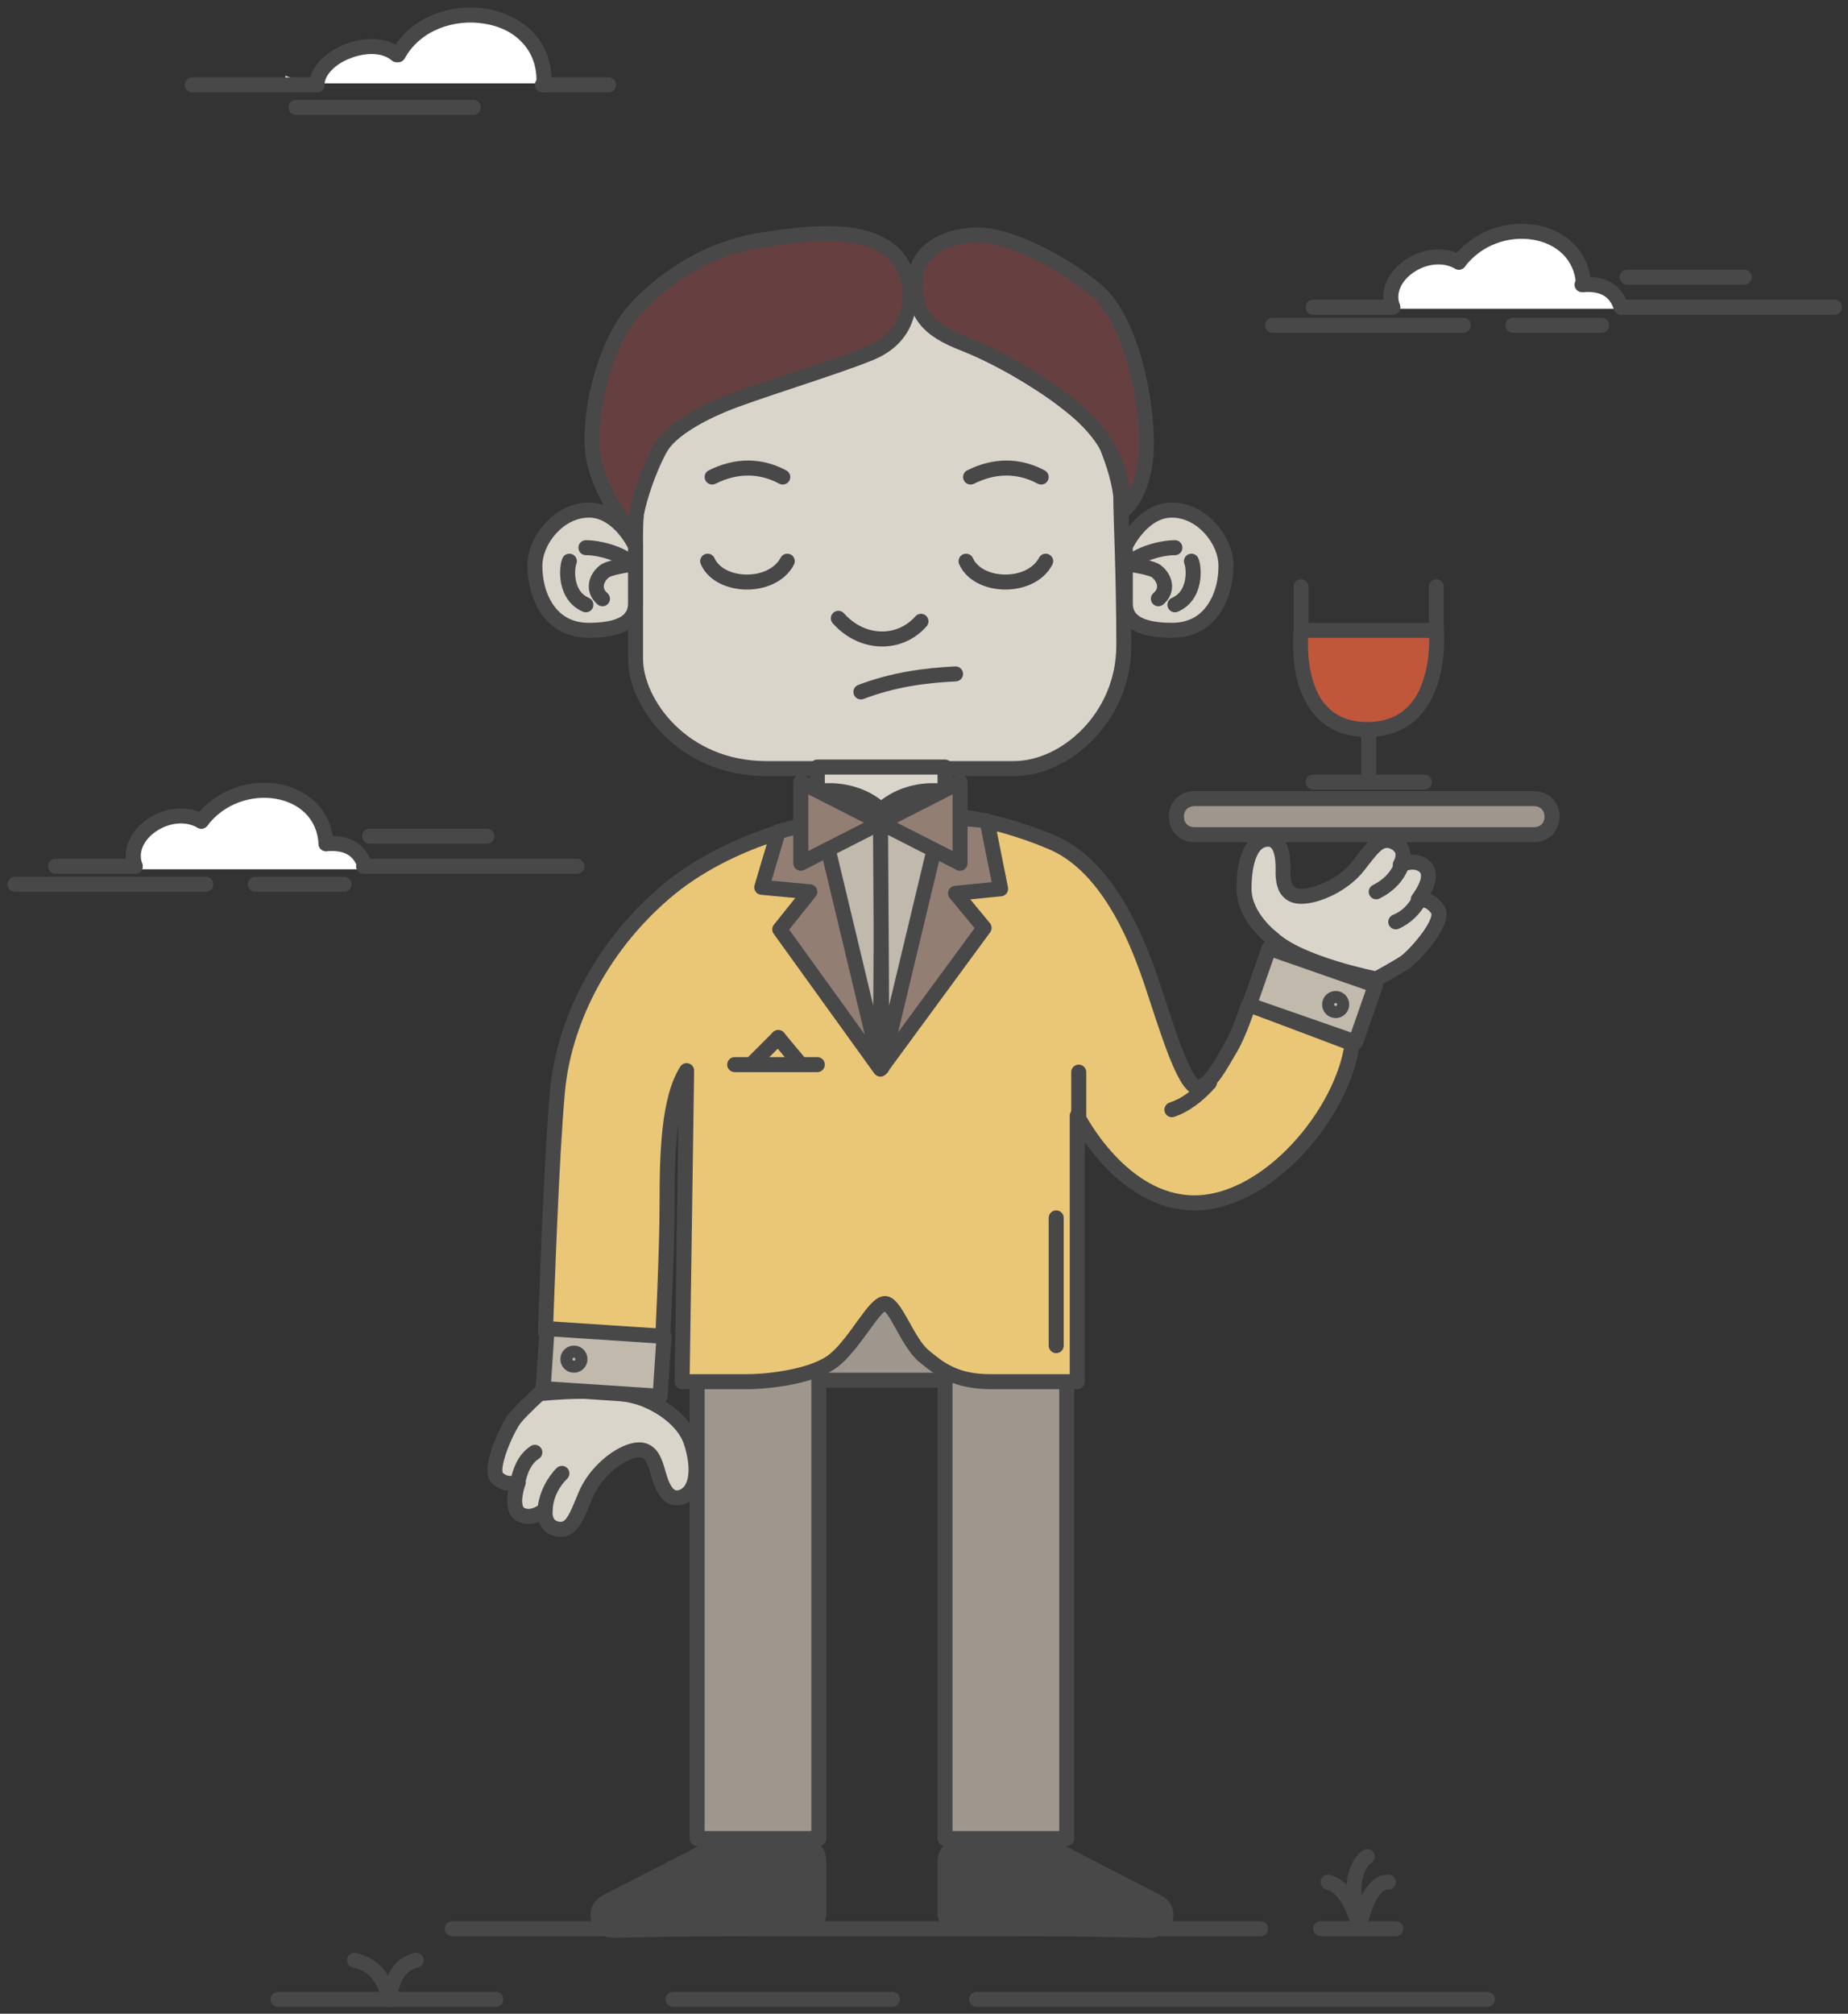 <svg width="123" height="134" viewBox="0 0 123 134" version="1.1" xmlns="http://www.w3.org/2000/svg" xmlns:xlink="http://www.w3.org/1999/xlink">
<rect x="0" y="0" width="123" height="134" fill="#333333" stroke="none"/>
<title>2_img_guy</title>
<desc>Created using Figma</desc>
<g id="Canvas" transform="translate(-2016 494)">
<g id="2_img_guy">
<g id="Group">
<g id="Vector">
<use xlink:href="#path0_stroke" transform="translate(2035.7 -486.855)" fill="#494849"/>
</g>
<g id="Vector">
<use xlink:href="#path1_fill" transform="translate(2035 -492.928)" fill="#FFFFFF"/>
</g>
<g id="Vector">
<use xlink:href="#path2_stroke" transform="translate(2028.8 -488.355)" fill="#494849"/>
</g>
<g id="Vector">
<use xlink:href="#path3_stroke" transform="translate(2037.1 -490.904)" fill="#494849"/>
</g>
<g id="Vector">
<use xlink:href="#path4_stroke" transform="translate(2042.5 -493)" fill="#494849"/>
</g>
<g id="Vector">
<use xlink:href="#path5_stroke" transform="translate(2052.1 -488.355)" fill="#494849"/>
</g>
</g>
<g id="Group">
<g id="Vector">
<use xlink:href="#path6_fill" transform="translate(2107.9 -478.287)" fill="#FFFFFF"/>
</g>
<g id="Vector">
<use xlink:href="#path7_stroke" transform="translate(2103.4 -473.555)" fill="#494849"/>
</g>
<g id="Vector">
<use xlink:href="#path8_stroke" transform="translate(2108.57 -476.905)" fill="#494849"/>
</g>
<g id="Vector">
<use xlink:href="#path9_stroke" transform="translate(2113.1 -478.61)" fill="#494849"/>
</g>
<g id="Vector">
<use xlink:href="#path10_stroke" transform="translate(2121.3 -475.07)" fill="#494849"/>
</g>
<g id="Vector">
<use xlink:href="#path11_stroke" transform="translate(2123.9 -473.555)" fill="#494849"/>
</g>
<g id="Vector">
<use xlink:href="#path12_stroke" transform="translate(2124.3 -475.555)" fill="#494849"/>
</g>
<g id="Vector">
<use xlink:href="#path13_stroke" transform="translate(2116.7 -472.355)" fill="#494849"/>
</g>
<g id="Vector">
<use xlink:href="#path14_stroke" transform="translate(2100.7 -472.355)" fill="#494849"/>
</g>
</g>
<g id="Vector">
<use xlink:href="#path15_fill" transform="translate(2058.3 -473.755)" fill="#DAD5CB"/>
<use xlink:href="#path16_stroke" transform="translate(2058.3 -473.755)" fill="#494849"/>
</g>
<g id="Vector">
<use xlink:href="#path17_fill" transform="translate(2051.6 -460.055)" fill="#DAD5CB"/>
<use xlink:href="#path18_stroke" transform="translate(2051.6 -460.055)" fill="#494849"/>
</g>
<g id="Vector">
<use xlink:href="#path19_stroke" transform="translate(2055 -457.555)" fill="#494849"/>
</g>
<g id="Vector">
<use xlink:href="#path20_fill" transform="translate(2055.4 -478.455)" fill="#664040"/>
<use xlink:href="#path21_stroke" transform="translate(2055.4 -478.455)" fill="#494849"/>
</g>
<g id="Vector">
<use xlink:href="#path22_fill" transform="translate(2076.9 -478.368)" fill="#664040"/>
<use xlink:href="#path23_stroke" transform="translate(2076.9 -478.368)" fill="#494849"/>
</g>
<g id="Vector">
<use xlink:href="#path24_stroke" transform="translate(2053.78 -456.655)" fill="#494849"/>
</g>
<g id="Vector">
<use xlink:href="#path25_fill" transform="translate(2090.9 -460.055)" fill="#DAD5CB"/>
<use xlink:href="#path26_stroke" transform="translate(2090.9 -460.055)" fill="#494849"/>
</g>
<g id="Vector">
<use xlink:href="#path27_stroke" transform="translate(2091.1 -457.555)" fill="#494849"/>
</g>
<g id="Vector">
<use xlink:href="#path28_stroke" transform="translate(2094.2 -456.655)" fill="#494849"/>
</g>
<g id="Vector">
<use xlink:href="#path29_stroke" transform="translate(2063.4 -462.855)" fill="#494849"/>
</g>
<g id="Vector">
<use xlink:href="#path30_stroke" transform="translate(2063.1 -456.655)" fill="#494849"/>
</g>
<g id="Vector">
<use xlink:href="#path31_stroke" transform="translate(2080.6 -462.855)" fill="#494849"/>
</g>
<g id="Vector">
<use xlink:href="#path32_stroke" transform="translate(2080.3 -456.655)" fill="#494849"/>
</g>
<g id="Vector">
<use xlink:href="#path33_stroke" transform="translate(2071.8 -452.855)" fill="#494849"/>
</g>
<g id="Vector">
<use xlink:href="#path34_stroke" transform="translate(2073.3 -449.155)" fill="#494849"/>
</g>
<g id="Vector">
<use xlink:href="#path35_fill" transform="translate(2062.4 -408.555)" fill="#9F978D"/>
<use xlink:href="#path36_stroke" transform="translate(2062.4 -408.555)" fill="#494849"/>
</g>
<g id="Vector">
<use xlink:href="#path37_fill" transform="translate(2070.4 -442.955)" fill="#DAD5CB"/>
<use xlink:href="#path38_stroke" transform="translate(2070.4 -442.955)" fill="#494849"/>
</g>
<g id="Vector">
<use xlink:href="#path39_fill" transform="translate(2052.3 -439.756)" fill="#EAC777"/>
<use xlink:href="#path40_stroke" transform="translate(2052.3 -439.756)" fill="#494849"/>
</g>
<g id="Vector">
<use xlink:href="#path41_fill" transform="translate(2098.8 -438.155)" fill="#DAD5CB"/>
<use xlink:href="#path42_stroke" transform="translate(2098.8 -438.155)" fill="#494849"/>
</g>
<g id="Vector">
<use xlink:href="#path43_fill" transform="translate(2066.7 -439.643)" fill="#937E74"/>
<use xlink:href="#path44_stroke" transform="translate(2066.7 -439.643)" fill="#494849"/>
</g>
<g id="Vector">
<use xlink:href="#path45_fill" transform="translate(2070.55 -441.392)" fill="#C0B9AC"/>
<use xlink:href="#path46_stroke" transform="translate(2070.55 -441.392)" fill="#494849"/>
</g>
<g id="Vector">
<use xlink:href="#path47_fill" transform="translate(2074.6 -441.392)" fill="#C0B9AC"/>
<use xlink:href="#path48_stroke" transform="translate(2074.6 -441.392)" fill="#494849"/>
</g>
<g id="Vector">
<use xlink:href="#path49_fill" transform="translate(2055.8 -371.07)" fill="#494849"/>
<use xlink:href="#path50_stroke" transform="translate(2055.8 -371.07)" fill="#494849"/>
</g>
<g id="Vector">
<use xlink:href="#path51_fill" transform="translate(2078.9 -371.07)" fill="#494849"/>
<use xlink:href="#path52_stroke" transform="translate(2078.9 -371.07)" fill="#494849"/>
</g>
<g id="Vector">
<use xlink:href="#path53_stroke" transform="translate(2107.6 -436.455)" fill="#494849"/>
</g>
<g id="Vector">
<use xlink:href="#path54_stroke" transform="translate(2108.9 -434.155)" fill="#494849"/>
</g>
<g id="Vector">
<use xlink:href="#path55_fill" transform="translate(2048.94 -401.418)" fill="#DAD5CB"/>
<use xlink:href="#path56_stroke" transform="translate(2048.94 -401.418)" fill="#494849"/>
</g>
<g id="Vector">
<use xlink:href="#path57_stroke" transform="translate(2052.3 -395.955)" fill="#494849"/>
</g>
<g id="Vector">
<use xlink:href="#path58_stroke" transform="translate(2050.5 -397.355)" fill="#494849"/>
</g>
<g id="Vector">
<use xlink:href="#path59_fill" transform="matrix(0.329 -0.944 0.944 0.329 2099.15 -427.124)" fill="#C0B9AC"/>
<use xlink:href="#path60_stroke" transform="matrix(0.329 -0.944 0.944 0.329 2099.15 -427.124)" fill="#494849"/>
</g>
<g id="Vector">
<use xlink:href="#path61_fill" transform="matrix(0.066 -0.998 0.998 0.066 2052.15 -401.596)" fill="#C0B9AC"/>
<use xlink:href="#path62_stroke" transform="matrix(0.066 -0.998 0.998 0.066 2052.15 -401.596)" fill="#494849"/>
</g>
<g id="Vector">
<use xlink:href="#path63_fill" transform="translate(2094.3 -440.855)" fill="#9F978D"/>
<use xlink:href="#path64_stroke" transform="translate(2094.3 -440.855)" fill="#494849"/>
</g>
<g id="Vector">
<use xlink:href="#path65_stroke" transform="translate(2103.4 -441.955)" fill="#494849"/>
</g>
<g id="Vector">
<use xlink:href="#path66_stroke" transform="translate(2107.1 -445.455)" fill="#494849"/>
</g>
<g id="Vector">
<use xlink:href="#path67_fill" transform="translate(2074.6 -441.955)" fill="#937E74"/>
<use xlink:href="#path68_stroke" transform="translate(2074.6 -441.955)" fill="#494849"/>
</g>
<g id="Vector">
<use xlink:href="#path69_fill" transform="translate(2069.3 -441.955)" fill="#937E74"/>
<use xlink:href="#path70_stroke" transform="translate(2069.3 -441.955)" fill="#494849"/>
</g>
<g id="Vector">
<use xlink:href="#path71_fill" transform="translate(2102.56 -452.055)" fill="#C0573B"/>
<use xlink:href="#path72_stroke" transform="translate(2102.56 -452.055)" fill="#494849"/>
</g>
<g id="Vector">
<use xlink:href="#path73_stroke" transform="translate(2102.6 -454.955)" fill="#494849"/>
</g>
<g id="Vector">
<use xlink:href="#path73_stroke" transform="translate(2111.6 -454.955)" fill="#494849"/>
</g>
<g id="Vector">
<use xlink:href="#path74_stroke" transform="translate(2064.9 -423.155)" fill="#494849"/>
</g>
<g id="Vector">
<use xlink:href="#path75_stroke" transform="translate(2046.1 -365.655)" fill="#494849"/>
</g>
<g id="Vector">
<use xlink:href="#path76_stroke" transform="translate(2081 -360.955)" fill="#494849"/>
</g>
<g id="Vector">
<use xlink:href="#path77_stroke" transform="translate(2060.8 -360.955)" fill="#494849"/>
</g>
<g id="Vector">
<use xlink:href="#path78_stroke" transform="translate(2034.5 -360.955)" fill="#494849"/>
</g>
<g id="Vector">
<use xlink:href="#path79_stroke" transform="translate(2103.9 -365.655)" fill="#494849"/>
</g>
<g id="Vector">
<use xlink:href="#path80_stroke" transform="translate(2106.11 -370.455)" fill="#494849"/>
</g>
<g id="Vector">
<use xlink:href="#path81_stroke" transform="translate(2106.6 -368.755)" fill="#494849"/>
</g>
<g id="Vector">
<use xlink:href="#path82_stroke" transform="translate(2104.4 -368.755)" fill="#494849"/>
</g>
<g id="Vector">
<use xlink:href="#path83_stroke" transform="translate(2041.9 -363.555)" fill="#494849"/>
</g>
<g id="Vector">
<use xlink:href="#path84_stroke" transform="translate(2039.6 -363.555)" fill="#494849"/>
</g>
<g id="Group">
<g id="Vector">
<use xlink:href="#path85_fill" transform="translate(2024.3 -440.987)" fill="#FFFFFF"/>
</g>
<g id="Vector">
<use xlink:href="#path86_stroke" transform="translate(2019.7 -436.355)" fill="#494849"/>
</g>
<g id="Vector">
<use xlink:href="#path87_stroke" transform="translate(2024.87 -439.705)" fill="#494849"/>
</g>
<g id="Vector">
<use xlink:href="#path88_stroke" transform="translate(2029.4 -441.41)" fill="#494849"/>
</g>
<g id="Vector">
<use xlink:href="#path89_stroke" transform="translate(2037.7 -437.87)" fill="#494849"/>
</g>
<g id="Vector">
<use xlink:href="#path90_stroke" transform="translate(2040.2 -436.355)" fill="#494849"/>
</g>
<g id="Vector">
<use xlink:href="#path91_stroke" transform="translate(2040.6 -438.355)" fill="#494849"/>
</g>
<g id="Vector">
<use xlink:href="#path92_stroke" transform="translate(2033 -435.155)" fill="#494849"/>
</g>
<g id="Vector">
<use xlink:href="#path93_stroke" transform="translate(2017 -435.155)" fill="#494849"/>
</g>
</g>
<g id="Vector">
<use xlink:href="#path94_stroke" transform="translate(2066 -424.955)" fill="#494849"/>
</g>
<g id="Vector">
<use xlink:href="#path95_stroke" transform="translate(2067.8 -424.955)" fill="#494849"/>
</g>
<g id="Vector">
<use xlink:href="#path96_fill" transform="translate(2053.8 -403.955)" fill="#C0B9AC"/>
<use xlink:href="#path97_stroke" transform="translate(2053.8 -403.955)" fill="#494849"/>
</g>
<g id="Vector">
<use xlink:href="#path98_fill" transform="translate(2104.5 -427.555)" fill="#C0B9AC"/>
<use xlink:href="#path99_stroke" transform="translate(2104.5 -427.555)" fill="#494849"/>
</g>
<g id="Vector">
<use xlink:href="#path100_stroke" transform="translate(2086.3 -412.955)" fill="#494849"/>
</g>
<g id="Vector">
<use xlink:href="#path101_stroke" transform="translate(2094 -421.955)" fill="#494849"/>
</g>
<g id="Vector">
<use xlink:href="#path102_stroke" transform="translate(2087.8 -422.655)" fill="#494849"/>
</g>
</g>
</g>
<defs>
<path id="path0_stroke" d="M 0 -0.5C -0.276 -0.5 -0.5 -0.276 -0.5 0C -0.5 0.276 -0.276 0.5 0 0.5L 0 -0.5ZM 11.8 0.5C 12.076 0.5 12.3 0.276 12.3 0C 12.3 -0.276 12.076 -0.5 11.8 -0.5L 11.8 0.5ZM 0 0.5L 11.8 0.5L 11.8 -0.5L 0 -0.5L 0 0.5Z"/>
<path id="path1_fill" d="M 8.2 1.873C 7.2 2.773 5.4 2.273 4.1 2.673C 3 3.073 2 4.373 0.8 4.173C 0.5 4.173 0.3 4.073 -3.05176e-06 3.973L -3.05176e-06 4.473L 17.8 4.473C 16 -1.127 11.1 -0.827 8.2 1.873Z"/>
<path id="path2_stroke" d="M 8.3 0.5C 8.576 0.5 8.8 0.276 8.8 1.90735e-07C 8.8 -0.276 8.576 -0.5 8.3 -0.5L 8.3 0.5ZM 0 -0.5C -0.276 -0.5 -0.5 -0.276 -0.5 1.90735e-07C -0.5 0.276 -0.276 0.5 0 0.5L 0 -0.5ZM 8.3 -0.5L 0 -0.5L 0 0.5L 8.3 0.5L 8.3 -0.5Z"/>
<path id="path3_stroke" d="M -0.5 2.549C -0.5 2.825 -0.276 3.049 3.05176e-06 3.049C 0.276 3.049 0.5 2.825 0.5 2.549L -0.5 2.549ZM 4.971 0.925C 5.179 1.107 5.494 1.086 5.676 0.878C 5.858 0.671 5.837 0.355 5.629 0.173L 4.971 0.925ZM 0.5 2.549C 0.5 2.243 0.649 1.911 0.963 1.585C 1.29 1.24 1.712 0.977 2.231 0.778C 3.285 0.368 4.378 0.406 4.971 0.925L 5.629 0.173C 4.622 -0.708 3.065 -0.62 1.869 -0.154C 1.263 0.084 0.66 0.464 0.243 0.891C -0.187 1.338 -0.5 1.905 -0.5 2.549L 0.5 2.549Z"/>
<path id="path4_stroke" d="M -0.439 2.405C -0.571 2.647 -0.482 2.951 -0.24 3.084C 0.002 3.216 0.306 3.128 0.439 2.885L -0.439 2.405ZM 9.201 4.617C 9.185 4.893 9.396 5.129 9.672 5.144C 9.947 5.16 10.184 4.949 10.199 4.673L 9.201 4.617ZM 0.439 2.885C 1.462 1.017 3.722 0.239 5.743 0.576C 6.763 0.741 7.624 1.146 8.269 1.848C 8.889 2.509 9.268 3.424 9.201 4.617L 10.199 4.673C 10.282 3.216 9.811 2.031 8.999 1.164C 8.214 0.338 7.062 -0.213 5.907 -0.411C 3.578 -0.799 0.838 0.074 -0.439 2.405L 0.439 2.885Z"/>
<path id="path5_stroke" d="M 3.05176e-06 -0.5C -0.276 -0.5 -0.5 -0.276 -0.5 1.90735e-07C -0.5 0.276 -0.276 0.5 3.05176e-06 0.5L 3.05176e-06 -0.5ZM 4.4 0.5C 4.676 0.5 4.9 0.276 4.9 1.90735e-07C 4.9 -0.276 4.676 -0.5 4.4 -0.5L 4.4 0.5ZM 3.05176e-06 0.5L 4.4 0.5L 4.4 -0.5L 3.05176e-06 -0.5L 3.05176e-06 0.5Z"/>
<path id="path6_fill" d="M 13.4 2.632C 12.3 1.432 12.4 0.132 9.8 0.032C 7.2 -0.068 7.6 0.032 5.8 0.832C 5.4 1.132 4.9 1.432 4.5 1.332C 4.4 1.332 4.3 1.332 4.2 1.232C 2.8 1.632 1.5 2.232 0.9 2.732C 0.8 3.032 0.6 3.432 0.5 3.832C 0.4 4.132 0.2 4.332 6.10352e-06 4.532L 6.10352e-06 4.832L 15.9 4.832L 15.9 4.032C 15.2 3.732 14.1 3.332 13.4 2.632Z"/>
<path id="path7_stroke" d="M 6.10352e-06 -0.5C -0.276 -0.5 -0.5 -0.276 -0.5 3.8147e-07C -0.5 0.276 -0.276 0.5 6.10352e-06 0.5L 6.10352e-06 -0.5ZM 5.3 0.5C 5.576 0.5 5.8 0.276 5.8 3.8147e-07C 5.8 -0.276 5.576 -0.5 5.3 -0.5L 5.3 0.5ZM 6.10352e-06 0.5L 5.3 0.5L 5.3 -0.5L 6.10352e-06 -0.5L 6.10352e-06 0.5Z"/>
<path id="path8_stroke" d="M -0.338 3.528C -0.24 3.786 0.049 3.916 0.307 3.818C 0.565 3.719 0.694 3.43 0.596 3.172L -0.338 3.528ZM 4.281 0.785C 4.521 0.922 4.826 0.838 4.963 0.599C 5.1 0.359 5.017 0.053 4.777 -0.084L 4.281 0.785ZM 0.596 3.172C 0.311 2.423 0.691 1.592 1.523 1.026C 2.348 0.465 3.44 0.304 4.281 0.785L 4.777 -0.084C 3.518 -0.803 2.01 -0.514 0.96 0.199C -0.083 0.909 -0.853 2.178 -0.338 3.528L 0.596 3.172Z"/>
<path id="path9_stroke" d="M -0.399 1.753C -0.565 1.973 -0.522 2.287 -0.302 2.454C -0.082 2.62 0.232 2.577 0.399 2.357L -0.399 1.753ZM 7.801 3.58C 7.814 3.856 8.049 4.068 8.325 4.054C 8.601 4.041 8.813 3.806 8.799 3.53L 7.801 3.58ZM 0.399 2.357C 1.525 0.869 3.358 0.301 4.931 0.561C 6.491 0.819 7.715 1.866 7.801 3.58L 8.799 3.53C 8.685 1.244 7.009 -0.109 5.094 -0.426C 3.192 -0.741 0.975 -0.059 -0.399 1.753L 0.399 2.357Z"/>
<path id="path10_stroke" d="M -0.038 -0.484C -0.314 -0.463 -0.52 -0.222 -0.499 0.053C -0.477 0.328 -0.237 0.534 0.038 0.513L -0.038 -0.484ZM 2.126 1.673C 2.213 1.935 2.496 2.076 2.758 1.989C 3.02 1.902 3.162 1.619 3.074 1.357L 2.126 1.673ZM 0.038 0.513C 0.636 0.467 1.078 0.542 1.399 0.717C 1.706 0.883 1.958 1.171 2.126 1.673L 3.074 1.357C 2.842 0.658 2.444 0.146 1.876 -0.162C 1.322 -0.463 0.664 -0.538 -0.038 -0.484L 0.038 0.513Z"/>
<path id="path11_stroke" d="M 6.10352e-06 -0.5C -0.276 -0.5 -0.5 -0.276 -0.5 3.8147e-07C -0.5 0.276 -0.276 0.5 6.10352e-06 0.5L 6.10352e-06 -0.5ZM 14.2 0.5C 14.476 0.5 14.7 0.276 14.7 3.8147e-07C 14.7 -0.276 14.476 -0.5 14.2 -0.5L 14.2 0.5ZM 6.10352e-06 0.5L 14.2 0.5L 14.2 -0.5L 6.10352e-06 -0.5L 6.10352e-06 0.5Z"/>
<path id="path12_stroke" d="M 7.8 0.5C 8.076 0.5 8.3 0.276 8.3 3.8147e-07C 8.3 -0.276 8.076 -0.5 7.8 -0.5L 7.8 0.5ZM 0 -0.5C -0.276 -0.5 -0.5 -0.276 -0.5 3.8147e-07C -0.5 0.276 -0.276 0.5 0 0.5L 0 -0.5ZM 7.8 -0.5L 0 -0.5L 0 0.5L 7.8 0.5L 7.8 -0.5Z"/>
<path id="path13_stroke" d="M 5.9 0.5C 6.176 0.5 6.4 0.276 6.4 -7.62939e-07C 6.4 -0.276 6.176 -0.5 5.9 -0.5L 5.9 0.5ZM -6.10352e-06 -0.5C -0.276 -0.5 -0.5 -0.276 -0.5 -7.62939e-07C -0.5 0.276 -0.276 0.5 -6.10352e-06 0.5L -6.10352e-06 -0.5ZM 5.9 -0.5L -6.10352e-06 -0.5L -6.10352e-06 0.5L 5.9 0.5L 5.9 -0.5Z"/>
<path id="path14_stroke" d="M 12.7 0.5C 12.976 0.5 13.2 0.276 13.2 -7.62939e-07C 13.2 -0.276 12.976 -0.5 12.7 -0.5L 12.7 0.5ZM -6.10352e-06 -0.5C -0.276 -0.5 -0.5 -0.276 -0.5 -7.62939e-07C -0.5 0.276 -0.276 0.5 -6.10352e-06 0.5L -6.10352e-06 -0.5ZM 12.7 -0.5L -6.10352e-06 -0.5L -6.10352e-06 0.5L 12.7 0.5L 12.7 -0.5Z"/>
<path id="path15_fill" d="M 0 15.3C 0 15.3 0 20.7 0 23.6C 0 26.5 3.1 30.9 8.7 30.9C 14.4 30.9 21.8 30.9 25.2 30.9C 28.6 30.9 32.5 27.5 32.5 22.7C 32.5 17.9 32.3 14.3 32.3 12.9C 32.3 11.5 29.7 -3.8147e-07 16.7 -3.8147e-07C 3.7 -3.8147e-07 0 9.1 0 15.3Z"/>
<path id="path16_stroke" d="M 0 15.3C -0.5 15.3 -0.5 15.3 -0.5 15.3C -0.5 15.3 -0.5 15.3 -0.5 15.3C -0.5 15.3 -0.5 15.301 -0.5 15.301C -0.5 15.302 -0.5 15.303 -0.5 15.304C -0.5 15.306 -0.5 15.31 -0.5 15.316C -0.5 15.326 -0.5 15.341 -0.5 15.361C -0.5 15.402 -0.5 15.461 -0.5 15.538C -0.5 15.691 -0.5 15.913 -0.5 16.189C -0.5 16.741 -0.5 17.506 -0.5 18.363C -0.5 20.075 -0.5 22.15 -0.5 23.6L 0.5 23.6C 0.5 22.15 0.5 20.075 0.5 18.363C 0.5 17.506 0.5 16.741 0.5 16.189C 0.5 15.913 0.5 15.691 0.5 15.538C 0.5 15.461 0.5 15.402 0.5 15.361C 0.5 15.341 0.5 15.326 0.5 15.316C 0.5 15.31 0.5 15.306 0.5 15.304C 0.5 15.303 0.5 15.302 0.5 15.301C 0.5 15.301 0.5 15.3 0.5 15.3C 0.5 15.3 0.5 15.3 0.5 15.3C 0.5 15.3 0.5 15.3 0 15.3ZM -0.5 23.6C -0.5 26.78 2.828 31.4 8.7 31.4L 8.7 30.4C 3.372 30.4 0.5 26.22 0.5 23.6L -0.5 23.6ZM 8.7 31.4C 14.4 31.4 21.8 31.4 25.2 31.4L 25.2 30.4C 21.8 30.4 14.4 30.4 8.7 30.4L 8.7 31.4ZM 25.2 31.4C 28.892 31.4 33 27.759 33 22.7L 32 22.7C 32 27.241 28.308 30.4 25.2 30.4L 25.2 31.4ZM 33 22.7C 33 17.886 32.8 14.286 32.8 12.9L 31.8 12.9C 31.8 14.314 32 17.914 32 22.7L 33 22.7ZM 32.8 12.9C 32.8 12.468 32.617 11.425 32.163 10.128C 31.707 8.83 30.942 7.194 29.776 5.626C 27.417 2.464 23.375 -0.5 16.7 -0.5L 16.7 0.5C 23.025 0.5 26.783 3.286 28.974 6.224C 30.083 7.706 30.781 9.207 31.219 10.459C 31.658 11.712 31.8 12.632 31.8 12.9L 32.8 12.9ZM 16.7 -0.5C 10.071 -0.5 5.748 1.827 3.091 5.004C 0.478 8.15 -0.496 12.141 -0.5 15.3L 0.5 15.3C 0.496 12.259 1.371 8.6 3.859 5.646C 6.302 2.723 10.329 0.5 16.7 0.5L 16.7 -0.5Z"/>
<path id="path17_fill" d="M 6.7 2.4C 6.7 2.4 5.6 -1.52588e-06 3.6 -1.52588e-06C 1.6 -1.52588e-06 3.05176e-06 2 3.05176e-06 3.7C 3.05176e-06 5.4 0.8 8 3.6 8C 6.4 8 6.7 6.9 6.7 6.2C 6.7 5.5 6.7 3.7 6.7 2.4Z"/>
<path id="path18_stroke" d="M 6.7 2.4L 7.2 2.4C 7.2 2.328 7.184 2.257 7.155 2.192L 6.7 2.4ZM 6.7 2.4C 7.155 2.192 7.154 2.192 7.154 2.191C 7.154 2.191 7.154 2.191 7.154 2.191C 7.154 2.191 7.154 2.19 7.154 2.19C 7.154 2.19 7.153 2.188 7.153 2.187C 7.152 2.186 7.15 2.183 7.149 2.18C 7.146 2.174 7.142 2.165 7.137 2.154C 7.127 2.135 7.112 2.104 7.093 2.067C 7.057 1.997 6.999 1.89 6.926 1.769C 6.785 1.533 6.56 1.196 6.276 0.871C 5.712 0.226 4.811 -0.5 3.6 -0.5L 3.6 0.5C 4.389 0.5 5.038 0.974 5.524 1.529C 5.765 1.804 5.94 2.067 6.068 2.281C 6.13 2.385 6.173 2.465 6.205 2.527C 6.22 2.556 6.23 2.576 6.237 2.592C 6.241 2.599 6.243 2.603 6.245 2.606C 6.245 2.608 6.245 2.608 6.246 2.609C 6.246 2.609 6.246 2.609 6.246 2.609C 6.246 2.609 6.246 2.609 6.246 2.609C 6.246 2.609 6.246 2.609 6.246 2.609C 6.246 2.608 6.245 2.608 6.7 2.4ZM 3.6 -0.5C 2.428 -0.5 1.402 0.085 0.681 0.876C -0.037 1.663 -0.5 2.703 -0.5 3.7L 0.5 3.7C 0.5 2.997 0.837 2.187 1.419 1.549C 1.998 0.915 2.772 0.5 3.6 0.5L 3.6 -0.5ZM -0.5 3.7C -0.498 4.596 -0.265 5.809 0.328 6.756C 0.961 7.749 2.013 8.5 3.6 8.5L 3.6 7.5C 2.387 7.5 1.639 6.951 1.172 6.219C 0.665 5.441 0.498 4.504 0.5 3.7L -0.5 3.7ZM 3.6 8.5C 5.048 8.5 5.967 8.219 6.524 7.743C 7.106 7.247 7.2 6.624 7.2 6.2L 6.2 6.2C 6.2 6.476 6.144 6.753 5.876 6.982C 5.583 7.231 4.952 7.5 3.6 7.5L 3.6 8.5ZM 7.2 6.2C 7.2 5.5 7.2 3.7 7.2 2.4L 6.2 2.4C 6.2 3.7 6.2 5.5 6.2 6.2L 7.2 6.2Z"/>
<path id="path19_stroke" d="M -3.05176e-06 -0.5C -0.276 -0.5 -0.5 -0.276 -0.5 -1.52588e-06C -0.5 0.276 -0.276 0.5 -3.05176e-06 0.5L -3.05176e-06 -0.5ZM 3.1 1.1L 3.162 1.596C 3.352 1.572 3.511 1.443 3.573 1.262C 3.635 1.082 3.589 0.881 3.454 0.746L 3.1 1.1ZM 1.2 1.6L 1.512 1.99C 1.527 1.979 1.541 1.967 1.554 1.954L 1.2 1.6ZM 0.775 3.78C 0.984 3.959 1.3 3.935 1.48 3.725C 1.659 3.516 1.635 3.2 1.425 3.02L 0.775 3.78ZM -3.05176e-06 0.5C 0.409 0.498 0.931 0.586 1.47 0.763C 2.012 0.94 2.477 1.184 2.746 1.454L 3.454 0.746C 3.023 0.316 2.388 0.01 1.78 -0.188C 1.169 -0.386 0.491 -0.498 -3.05176e-06 -0.5L -3.05176e-06 0.5ZM 3.1 1.1C 3.038 0.604 3.038 0.604 3.038 0.604C 3.038 0.604 3.038 0.604 3.038 0.604C 3.038 0.604 3.038 0.604 3.037 0.604C 3.037 0.604 3.037 0.604 3.036 0.604C 3.035 0.604 3.034 0.604 3.032 0.605C 3.029 0.605 3.024 0.606 3.017 0.607C 3.005 0.608 2.986 0.611 2.963 0.614C 2.918 0.62 2.85 0.629 2.77 0.642C 2.613 0.665 2.392 0.702 2.164 0.747C 1.938 0.793 1.683 0.852 1.472 0.919C 1.288 0.977 1.018 1.075 0.846 1.246L 1.554 1.954C 1.532 1.975 1.575 1.935 1.775 1.872C 1.948 1.817 2.15 1.77 2.361 1.728C 2.571 1.686 2.769 1.653 2.92 1.63C 2.995 1.619 3.055 1.61 3.098 1.605C 3.119 1.602 3.135 1.6 3.147 1.598C 3.152 1.597 3.156 1.597 3.159 1.597C 3.16 1.596 3.161 1.596 3.161 1.596C 3.162 1.596 3.162 1.596 3.162 1.596C 3.162 1.596 3.162 1.596 3.162 1.596C 3.162 1.596 3.162 1.596 3.162 1.596C 3.162 1.596 3.162 1.596 3.1 1.1ZM 0.888 1.21C 0.559 1.473 0.278 1.878 0.206 2.349C 0.129 2.849 0.297 3.37 0.775 3.78L 1.425 3.02C 1.203 2.83 1.171 2.651 1.194 2.501C 1.222 2.322 1.341 2.127 1.512 1.99L 0.888 1.21Z"/>
<path id="path20_fill" d="M 21.2 3.401C 21.2 5.401 20.7 7.101 18.4 8.001C 16.2 8.901 10.6 10.601 8.7 11.4C 6.8 12.2 5.2 13.2 4.6 14.2C 4 15.2 2.8 18.101 2.8 20.101C 2.8 20.101 -1.52588e-06 17 -1.52588e-06 13.8C -1.52588e-06 10.601 1.2 6.801 3 4.901C 4.8 3.001 7.7 0.901 11.5 0.401C 15.3 -0.199 20.4 -0.699 21.1 3.401L 21.2 3.401Z"/>
<path id="path21_stroke" d="M 21.2 3.401L 21.7 3.401C 21.7 3.124 21.476 2.901 21.2 2.901L 21.2 3.401ZM 18.4 8.001L 18.218 7.535L 18.211 7.538L 18.4 8.001ZM 2.8 20.101L 2.429 20.436C 2.568 20.589 2.786 20.641 2.98 20.567C 3.173 20.493 3.3 20.307 3.3 20.101L 2.8 20.101ZM 11.5 0.401L 11.565 0.896L 11.578 0.894L 11.5 0.401ZM 21.1 3.401L 20.607 3.485C 20.648 3.725 20.856 3.901 21.1 3.901L 21.1 3.401ZM 20.7 3.401C 20.701 4.367 20.599 5.174 20.22 5.881C 19.87 6.548 19.271 7.123 18.218 7.535L 18.582 8.466C 19.829 7.978 20.63 7.253 21.105 6.345C 21.551 5.477 21.699 4.434 21.7 3.401L 20.7 3.401ZM 18.211 7.538C 17.126 7.982 15.192 8.626 13.279 9.264C 11.367 9.901 9.474 10.533 8.506 10.94L 8.894 11.861C 9.826 11.468 11.683 10.85 13.596 10.212C 15.508 9.575 17.474 8.919 18.589 8.463L 18.211 7.538ZM 8.506 10.94C 7.538 11.348 6.622 11.819 5.885 12.309C 5.148 12.801 4.527 13.351 4.171 13.943L 5.029 14.458C 5.273 14.051 5.752 13.6 6.44 13.142C 7.128 12.681 7.962 12.254 8.894 11.861L 8.506 10.94ZM 4.171 13.943C 3.858 14.467 3.386 15.49 3.002 16.614C 2.62 17.735 2.304 19.041 2.3 20.101L 3.3 20.101C 3.296 19.16 3.58 18.016 3.948 16.937C 4.314 15.861 4.742 14.934 5.029 14.458L 4.171 13.943ZM 2.8 20.101C 3.171 19.765 3.171 19.765 3.171 19.765C 3.171 19.765 3.171 19.766 3.171 19.766C 3.171 19.766 3.171 19.766 3.171 19.766C 3.171 19.765 3.171 19.765 3.17 19.765C 3.169 19.763 3.168 19.762 3.166 19.759C 3.161 19.754 3.154 19.747 3.145 19.736C 3.126 19.714 3.099 19.682 3.062 19.639C 2.988 19.551 2.885 19.425 2.759 19.261C 2.501 18.927 2.168 18.464 1.83 17.895C 1.147 16.749 0.5 15.267 0.5 13.8L -0.5 13.8C -0.5 15.534 0.253 17.202 0.97 18.406C 1.332 19.012 1.699 19.524 1.966 19.871C 2.102 20.047 2.218 20.189 2.297 20.283C 2.337 20.331 2.37 20.369 2.392 20.394C 2.403 20.407 2.412 20.417 2.418 20.424C 2.421 20.427 2.424 20.43 2.426 20.432C 2.426 20.433 2.427 20.434 2.428 20.434C 2.428 20.435 2.428 20.435 2.428 20.435C 2.429 20.435 2.429 20.435 2.429 20.435C 2.429 20.436 2.429 20.436 2.8 20.101ZM 0.5 13.8C 0.5 10.682 1.678 7.023 3.363 5.244L 2.637 4.557C 0.722 6.578 -0.5 10.519 -0.5 13.8L 0.5 13.8ZM 3.363 5.244C 5.13 3.377 7.885 1.365 11.565 0.896L 11.435 -0.095C 7.515 0.436 4.47 2.624 2.637 4.557L 3.363 5.244ZM 11.578 0.894C 13.482 0.594 15.632 0.334 17.379 0.631C 18.252 0.777 18.955 1.031 19.522 1.505C 20.059 1.943 20.451 2.57 20.607 3.485L 21.593 3.316C 21.399 2.181 20.891 1.333 20.156 0.731C 19.451 0.163 18.51 -0.189 17.546 -0.355C 15.618 -0.683 13.318 -0.393 11.422 -0.093L 11.578 0.894ZM 21.1 3.901L 21.2 3.901L 21.2 2.901L 21.1 2.901L 21.1 3.901Z"/>
<path id="path22_fill" d="M 6.10352e-06 3.213C 6.10352e-06 5.313 0.9 6.313 3.2 7.213C 5.5 8.113 8.2 9.713 9.9 11.013C 11.6 12.313 13.8 14.213 13.9 18.313C 13.9 18.313 15.5 17.113 15.4 13.513C 15.3 9.913 14.1 5.413 12.1 3.713C 10.1 2.013 6.2 -0.187 3.8 0.013C 1.4 0.213 6.10352e-06 1.413 6.10352e-06 3.213Z"/>
<path id="path23_stroke" d="M 13.9 18.313L 13.4 18.325C 13.405 18.512 13.513 18.681 13.682 18.763C 13.85 18.844 14.05 18.825 14.2 18.713L 13.9 18.313ZM -0.5 3.213C -0.5 4.338 -0.257 5.238 0.351 5.98C 0.945 6.704 1.841 7.218 3.018 7.678L 3.382 6.747C 2.259 6.307 1.555 5.871 1.124 5.346C 0.707 4.837 0.5 4.188 0.5 3.213L -0.5 3.213ZM 3.018 7.678C 5.281 8.562 7.92 10.127 9.596 11.41L 10.204 10.616C 8.48 9.298 5.719 7.663 3.382 6.747L 3.018 7.678ZM 9.596 11.41C 11.256 12.679 13.306 14.455 13.4 18.325L 14.4 18.3C 14.294 13.971 11.944 11.946 10.204 10.616L 9.596 11.41ZM 13.9 18.313C 14.2 18.713 14.2 18.712 14.201 18.712C 14.201 18.712 14.201 18.712 14.201 18.712C 14.201 18.712 14.202 18.711 14.203 18.711C 14.203 18.71 14.205 18.709 14.206 18.708C 14.207 18.707 14.211 18.704 14.214 18.702C 14.218 18.698 14.228 18.691 14.236 18.684C 14.251 18.671 14.278 18.649 14.306 18.623C 14.356 18.577 14.437 18.497 14.524 18.399C 14.685 18.216 14.917 17.903 15.132 17.492C 15.561 16.662 15.952 15.378 15.9 13.499L 14.9 13.527C 14.948 15.248 14.589 16.363 14.243 17.033C 14.07 17.372 13.909 17.585 13.773 17.739C 13.711 17.809 13.668 17.851 13.631 17.885C 13.616 17.899 13.608 17.906 13.599 17.913C 13.597 17.915 13.594 17.917 13.595 17.916C 13.595 17.916 13.597 17.915 13.597 17.915C 13.596 17.916 13.598 17.914 13.598 17.914C 13.598 17.915 13.599 17.913 13.599 17.913C 13.599 17.913 13.599 17.913 13.599 17.913C 13.6 17.913 13.6 17.913 13.9 18.313ZM 15.9 13.499C 15.848 11.666 15.512 9.573 14.939 7.75C 14.368 5.935 13.533 4.274 12.424 3.332L 11.776 4.094C 12.667 4.851 13.432 6.291 13.986 8.05C 14.538 9.803 14.852 11.759 14.9 13.527L 15.9 13.499ZM 12.424 3.332C 11.4 2.463 9.872 1.453 8.318 0.7C 6.776 -0.046 5.098 -0.597 3.758 -0.486L 3.842 0.511C 4.902 0.423 6.374 0.871 7.882 1.6C 9.378 2.322 10.8 3.262 11.776 4.094L 12.424 3.332ZM 3.758 -0.486C 2.49 -0.38 1.43 -0.006 0.677 0.631C -0.088 1.278 -0.5 2.169 -0.5 3.213L 0.5 3.213C 0.5 2.456 0.788 1.847 1.323 1.394C 1.87 0.931 2.71 0.605 3.842 0.511L 3.758 -0.486Z"/>
<path id="path24_stroke" d="M 0.58 0.186C 0.682 -0.071 0.558 -0.362 0.301 -0.464C 0.045 -0.567 -0.246 -0.442 -0.349 -0.186L 0.58 0.186ZM 1.019 3.36C 1.272 3.468 1.566 3.351 1.675 3.097C 1.784 2.843 1.666 2.549 1.412 2.44L 1.019 3.36ZM -0.349 -0.186C -0.491 0.17 -0.566 0.848 -0.424 1.517C -0.277 2.206 0.123 2.976 1.019 3.36L 1.412 2.44C 0.908 2.224 0.658 1.794 0.555 1.308C 0.447 0.802 0.522 0.33 0.58 0.186L -0.349 -0.186Z"/>
<path id="path25_fill" d="M 6.10352e-06 2.4C 6.10352e-06 2.4 1.1 -1.52588e-06 3.1 -1.52588e-06C 5.1 -1.52588e-06 6.7 2 6.7 3.7C 6.7 5.4 5.9 8 3.1 8C 0.3 8 6.10352e-06 6.9 6.10352e-06 6.2C 6.10352e-06 5.5 6.10352e-06 3.7 6.10352e-06 2.4Z"/>
<path id="path26_stroke" d="M 6.10352e-06 2.4L -0.455 2.192C -0.484 2.257 -0.5 2.328 -0.5 2.4L 6.10352e-06 2.4ZM 6.10352e-06 2.4C 0.455 2.608 0.454 2.608 0.454 2.609C 0.454 2.609 0.454 2.609 0.454 2.609C 0.454 2.609 0.454 2.609 0.454 2.609C 0.454 2.609 0.454 2.609 0.454 2.609C 0.455 2.608 0.455 2.608 0.455 2.606C 0.457 2.603 0.459 2.599 0.463 2.592C 0.47 2.576 0.48 2.556 0.495 2.527C 0.527 2.465 0.57 2.385 0.632 2.281C 0.76 2.067 0.935 1.804 1.176 1.529C 1.662 0.974 2.311 0.5 3.1 0.5L 3.1 -0.5C 1.889 -0.5 0.988 0.226 0.424 0.871C 0.14 1.196 -0.085 1.533 -0.226 1.769C -0.299 1.89 -0.357 1.997 -0.393 2.067C -0.412 2.104 -0.427 2.135 -0.437 2.154C -0.442 2.165 -0.446 2.174 -0.449 2.18C -0.45 2.183 -0.452 2.186 -0.453 2.187C -0.453 2.188 -0.454 2.19 -0.454 2.19C -0.454 2.19 -0.454 2.191 -0.454 2.191C -0.454 2.191 -0.454 2.191 -0.454 2.191C -0.454 2.192 -0.455 2.192 6.10352e-06 2.4ZM 3.1 0.5C 3.928 0.5 4.702 0.915 5.281 1.549C 5.863 2.187 6.2 2.997 6.2 3.7L 7.2 3.7C 7.2 2.703 6.737 1.663 6.019 0.876C 5.298 0.085 4.272 -0.5 3.1 -0.5L 3.1 0.5ZM 6.2 3.7C 6.202 4.504 6.035 5.441 5.528 6.219C 5.061 6.951 4.313 7.5 3.1 7.5L 3.1 8.5C 4.687 8.5 5.739 7.749 6.372 6.756C 6.965 5.809 7.198 4.596 7.2 3.7L 6.2 3.7ZM 3.1 7.5C 1.748 7.5 1.117 7.231 0.824 6.982C 0.556 6.753 0.5 6.476 0.5 6.2L -0.5 6.2C -0.5 6.624 -0.406 7.247 0.176 7.743C 0.733 8.219 1.652 8.5 3.1 8.5L 3.1 7.5ZM 0.5 6.2C 0.5 5.5 0.5 3.7 0.5 2.4L -0.5 2.4C -0.5 3.7 -0.5 5.5 -0.5 6.2L 0.5 6.2Z"/>
<path id="path27_stroke" d="M 3.1 0.5C 3.376 0.5 3.6 0.276 3.6 -1.52588e-06C 3.6 -0.276 3.376 -0.5 3.1 -0.5L 3.1 0.5ZM 3.05176e-06 1.1L -0.354 0.746C -0.489 0.881 -0.535 1.082 -0.473 1.262C -0.411 1.443 -0.252 1.572 -0.062 1.596L 3.05176e-06 1.1ZM 1.9 1.6L 1.546 1.954C 1.559 1.967 1.573 1.979 1.588 1.99L 1.9 1.6ZM 1.675 3.02C 1.465 3.2 1.441 3.516 1.62 3.725C 1.8 3.935 2.116 3.959 2.325 3.78L 1.675 3.02ZM 3.1 -0.5C 2.609 -0.498 1.931 -0.386 1.32 -0.188C 0.712 0.01 0.077 0.316 -0.354 0.746L 0.354 1.454C 0.623 1.184 1.088 0.94 1.63 0.763C 2.169 0.586 2.691 0.498 3.1 0.5L 3.1 -0.5ZM 3.05176e-06 1.1C -0.062 1.596 -0.062 1.596 -0.062 1.596C -0.062 1.596 -0.062 1.596 -0.062 1.596C -0.062 1.596 -0.062 1.596 -0.062 1.596C -0.062 1.596 -0.062 1.596 -0.061 1.596C -0.061 1.596 -0.06 1.596 -0.059 1.597C -0.056 1.597 -0.052 1.597 -0.047 1.598C -0.035 1.6 -0.019 1.602 0.002 1.605C 0.045 1.61 0.105 1.619 0.18 1.63C 0.331 1.653 0.529 1.686 0.739 1.728C 0.951 1.77 1.152 1.817 1.325 1.872C 1.525 1.935 1.568 1.975 1.546 1.954L 2.254 1.246C 2.082 1.075 1.812 0.977 1.628 0.919C 1.417 0.852 1.162 0.793 0.936 0.747C 0.708 0.702 0.487 0.665 0.33 0.642C 0.25 0.629 0.182 0.62 0.137 0.614C 0.114 0.611 0.095 0.608 0.083 0.607C 0.076 0.606 0.071 0.605 0.068 0.605C 0.066 0.604 0.065 0.604 0.064 0.604C 0.063 0.604 0.063 0.604 0.063 0.604C 0.062 0.604 0.062 0.604 0.062 0.604C 0.062 0.604 0.062 0.604 0.062 0.604C 0.062 0.604 0.062 0.604 3.05176e-06 1.1ZM 1.588 1.99C 1.759 2.127 1.878 2.322 1.906 2.501C 1.929 2.651 1.897 2.83 1.675 3.02L 2.325 3.78C 2.803 3.37 2.971 2.849 2.894 2.349C 2.822 1.878 2.541 1.473 2.212 1.21L 1.588 1.99Z"/>
<path id="path28_stroke" d="M 1.564 -0.186C 1.462 -0.442 1.171 -0.567 0.914 -0.464C 0.658 -0.362 0.533 -0.071 0.636 0.186L 1.564 -0.186ZM -0.197 2.44C -0.451 2.549 -0.568 2.843 -0.46 3.097C -0.351 3.351 -0.057 3.468 0.197 3.36L -0.197 2.44ZM 0.636 0.186C 0.693 0.33 0.769 0.802 0.661 1.308C 0.558 1.794 0.307 2.224 -0.197 2.44L 0.197 3.36C 1.093 2.976 1.492 2.206 1.639 1.517C 1.781 0.848 1.707 0.17 1.564 -0.186L 0.636 0.186Z"/>
<path id="path29_stroke" d="M -0.224 0.153C -0.471 0.276 -0.571 0.577 -0.447 0.824C -0.324 1.071 -0.023 1.171 0.224 1.047L -0.224 0.153ZM 4.465 1.041C 4.708 1.171 5.011 1.079 5.141 0.835C 5.271 0.592 5.179 0.289 4.935 0.159L 4.465 1.041ZM 0.224 1.047C 1.688 0.315 3.116 0.322 4.465 1.041L 4.935 0.159C 3.284 -0.722 1.512 -0.715 -0.224 0.153L 0.224 1.047Z"/>
<path id="path30_stroke" d="M 0.457 -0.203C 0.345 -0.455 0.049 -0.569 -0.203 -0.457C -0.455 -0.345 -0.569 -0.049 -0.457 0.203L 0.457 -0.203ZM 5.742 0.233C 5.871 -0.011 5.777 -0.314 5.533 -0.442C 5.289 -0.571 4.986 -0.477 4.858 -0.233L 5.742 0.233ZM -0.457 0.203C 0.055 1.354 1.368 1.874 2.569 1.887C 3.78 1.901 5.124 1.408 5.742 0.233L 4.858 -0.233C 4.476 0.492 3.57 0.899 2.581 0.888C 1.582 0.876 0.745 0.446 0.457 -0.203L -0.457 0.203Z"/>
<path id="path31_stroke" d="M -0.224 0.153C -0.471 0.276 -0.571 0.577 -0.447 0.824C -0.324 1.071 -0.023 1.171 0.224 1.047L -0.224 0.153ZM 4.465 1.041C 4.708 1.171 5.011 1.079 5.141 0.835C 5.271 0.592 5.179 0.289 4.935 0.159L 4.465 1.041ZM 0.224 1.047C 1.688 0.315 3.116 0.322 4.465 1.041L 4.935 0.159C 3.284 -0.722 1.512 -0.715 -0.224 0.153L 0.224 1.047Z"/>
<path id="path32_stroke" d="M 0.457 -0.203C 0.345 -0.455 0.049 -0.569 -0.203 -0.457C -0.455 -0.345 -0.569 -0.049 -0.457 0.203L 0.457 -0.203ZM 5.742 0.233C 5.871 -0.011 5.777 -0.314 5.533 -0.442C 5.289 -0.571 4.986 -0.477 4.858 -0.233L 5.742 0.233ZM -0.457 0.203C 0.055 1.354 1.368 1.874 2.569 1.887C 3.78 1.901 5.124 1.408 5.742 0.233L 4.858 -0.233C 4.476 0.492 3.57 0.899 2.581 0.888C 1.582 0.876 0.745 0.446 0.457 -0.203L -0.457 0.203Z"/>
<path id="path33_stroke" d="M 0.374 -0.332C 0.19 -0.539 -0.126 -0.557 -0.332 -0.374C -0.539 -0.19 -0.557 0.126 -0.374 0.332L 0.374 -0.332ZM 5.876 0.529C 6.058 0.321 6.037 0.006 5.829 -0.176C 5.621 -0.358 5.306 -0.337 5.124 -0.129L 5.876 0.529ZM -0.374 0.332C 1.407 2.335 4.259 2.377 5.876 0.529L 5.124 -0.129C 3.941 1.223 1.793 1.265 0.374 -0.332L -0.374 0.332Z"/>
<path id="path34_stroke" d="M -0.178 0.733C -0.436 0.831 -0.566 1.12 -0.467 1.378C -0.369 1.636 -0.08 1.766 0.178 1.667L -0.178 0.733ZM 6.324 0.499C 6.6 0.486 6.813 0.252 6.799 -0.024C 6.786 -0.3 6.552 -0.513 6.276 -0.499L 6.324 0.499ZM 0.178 1.667C 2.225 0.884 4.247 0.598 6.324 0.499L 6.276 -0.499C 4.153 -0.398 1.975 -0.084 -0.178 0.733L 0.178 1.667Z"/>
<path id="path35_fill" d="M -1.52588e-06 6.6L -1.52588e-06 36.9L 8.1 36.9L 8.1 6.4L 16.5 6.4L 16.5 36.9L 24.6 36.9L 24.6 6.4C 24.6 6.4 16.5 -1.52588e-06 12.3 -1.52588e-06C 8.1 -1.52588e-06 -1.52588e-06 6.6 -1.52588e-06 6.6Z"/>
<path id="path36_stroke" d="M -1.52588e-06 6.6L -0.316 6.212C -0.432 6.307 -0.5 6.45 -0.5 6.6L -1.52588e-06 6.6ZM -1.52588e-06 36.9L -0.5 36.9C -0.5 37.176 -0.276 37.4 -1.52588e-06 37.4L -1.52588e-06 36.9ZM 8.1 36.9L 8.1 37.4C 8.376 37.4 8.6 37.176 8.6 36.9L 8.1 36.9ZM 8.1 6.4L 8.1 5.9C 7.824 5.9 7.6 6.124 7.6 6.4L 8.1 6.4ZM 16.5 6.4L 17 6.4C 17 6.124 16.776 5.9 16.5 5.9L 16.5 6.4ZM 16.5 36.9L 16 36.9C 16 37.176 16.224 37.4 16.5 37.4L 16.5 36.9ZM 24.6 36.9L 24.6 37.4C 24.876 37.4 25.1 37.176 25.1 36.9L 24.6 36.9ZM 24.6 6.4L 25.1 6.4C 25.1 6.247 25.03 6.103 24.91 6.008L 24.6 6.4ZM -0.5 6.6L -0.5 36.9L 0.5 36.9L 0.5 6.6L -0.5 6.6ZM -1.52588e-06 37.4L 8.1 37.4L 8.1 36.4L -1.52588e-06 36.4L -1.52588e-06 37.4ZM 8.6 36.9L 8.6 6.4L 7.6 6.4L 7.6 36.9L 8.6 36.9ZM 8.1 6.9L 16.5 6.9L 16.5 5.9L 8.1 5.9L 8.1 6.9ZM 16 6.4L 16 36.9L 17 36.9L 17 6.4L 16 6.4ZM 16.5 37.4L 24.6 37.4L 24.6 36.4L 16.5 36.4L 16.5 37.4ZM 25.1 36.9L 25.1 6.4L 24.1 6.4L 24.1 36.9L 25.1 36.9ZM 24.6 6.4C 24.91 6.008 24.91 6.008 24.91 6.008C 24.91 6.007 24.91 6.007 24.909 6.007C 24.909 6.007 24.909 6.007 24.908 6.006C 24.907 6.005 24.905 6.004 24.903 6.002C 24.899 5.999 24.893 5.994 24.885 5.988C 24.869 5.976 24.846 5.957 24.815 5.933C 24.754 5.886 24.663 5.816 24.547 5.727C 24.316 5.551 23.978 5.298 23.563 4.996C 22.734 4.393 21.576 3.583 20.291 2.776C 19.006 1.971 17.569 1.154 16.197 0.543C 14.829 -0.065 13.457 -0.5 12.3 -0.5L 12.3 0.5C 13.243 0.5 14.458 0.865 15.791 1.457C 17.118 2.046 18.493 2.829 19.759 3.624C 21.024 4.417 22.153 5.207 22.975 5.804C 23.384 6.102 23.712 6.349 23.941 6.523C 24.054 6.609 24.142 6.677 24.201 6.723C 24.231 6.746 24.253 6.763 24.268 6.775C 24.276 6.781 24.281 6.785 24.285 6.788C 24.287 6.79 24.288 6.791 24.289 6.791C 24.289 6.792 24.29 6.792 24.29 6.792C 24.29 6.792 24.29 6.792 24.29 6.792C 24.29 6.792 24.29 6.792 24.6 6.4ZM 12.3 -0.5C 11.139 -0.5 9.765 -0.05 8.398 0.577C 7.025 1.207 5.588 2.049 4.303 2.88C 3.018 3.712 1.86 4.547 1.031 5.169C 0.616 5.48 0.278 5.742 0.047 5.923C -0.069 6.014 -0.16 6.087 -0.221 6.136C -0.251 6.16 -0.275 6.179 -0.291 6.192C -0.299 6.199 -0.305 6.204 -0.309 6.207C -0.311 6.209 -0.313 6.21 -0.314 6.211C -0.315 6.211 -0.315 6.212 -0.315 6.212C -0.315 6.212 -0.316 6.212 -0.316 6.212C -0.316 6.212 -0.316 6.212 -1.52588e-06 6.6C 0.316 6.988 0.316 6.988 0.316 6.988C 0.316 6.988 0.316 6.988 0.316 6.987C 0.316 6.987 0.316 6.987 0.317 6.987C 0.318 6.986 0.319 6.985 0.321 6.983C 0.325 6.98 0.33 6.976 0.338 6.97C 0.353 6.958 0.375 6.94 0.405 6.916C 0.464 6.868 0.552 6.799 0.665 6.71C 0.893 6.53 1.222 6.276 1.631 5.969C 2.453 5.353 3.582 4.538 4.847 3.72C 6.112 2.901 7.487 2.093 8.815 1.486C 10.147 0.875 11.361 0.5 12.3 0.5L 12.3 -0.5Z"/>
<path id="path37_fill" d="M 8.5 0L 6.10352e-06 0L 6.10352e-06 3L 8.5 3L 8.5 0Z"/>
<path id="path38_stroke" d="M 6.10352e-06 0L 6.10352e-06 -0.5C -0.276 -0.5 -0.5 -0.276 -0.5 1.11022e-16L 6.10352e-06 0ZM 8.5 0L 9 0C 9 -0.276 8.776 -0.5 8.5 -0.5L 8.5 0ZM 8.5 3L 8.5 3.5C 8.776 3.5 9 3.276 9 3L 8.5 3ZM 6.10352e-06 3L -0.5 3C -0.5 3.276 -0.276 3.5 6.10352e-06 3.5L 6.10352e-06 3ZM 6.10352e-06 0.5L 8.5 0.5L 8.5 -0.5L 6.10352e-06 -0.5L 6.10352e-06 0.5ZM 8 0L 8 3L 9 3L 9 0L 8 0ZM 8.5 2.5L 6.10352e-06 2.5L 6.10352e-06 3.5L 8.5 3.5L 8.5 2.5ZM 0.5 3L 0.5 0L -0.5 0L -0.5 3L 0.5 3Z"/>
<path id="path39_fill" d="M 18.4 0.401C 18.4 0.401 12.3 1.401 7.9 5.201C 3.5 9.001 1.2 14.001 0.8 18.401C 0.4 22.801 0.1 31.901 -1.42109e-14 34.401L 7.8 35.001C 7.8 35.001 8.1 29.101 8.1 25.801C 8.1 22.501 8.2 18.901 9.4 17.001L 9.1 37.701C 9.1 37.701 12.1 37.701 13.4 37.701C 14.7 37.701 17.9 37.401 19.3 36.201C 20.7 35.001 21.9 32.501 22.6 32.501C 23.3 32.501 24.1 35.101 25.2 36.001C 26.3 36.901 27.3 37.701 29.7 37.701C 32.1 37.701 35.4 37.701 35.4 37.701L 35.4 20.001C 35.4 20.001 38.3 25.801 43.2 25.801C 48.1 25.801 53.1 19.801 53.7 15.201L 46.8 12.601C 46.8 12.601 46.2 14.501 45.6 15.501C 45 16.501 44.2 18.101 43.4 18.101C 42.6 18.101 41.5 14.601 40.8 12.501C 40.1 10.401 38.2 3.701 33.7 1.801C 29.2 -0.099 26.1 0.001 26.1 0.001L 18.4 0.401Z"/>
<path id="path40_stroke" d="M 18.4 0.401L 18.374 -0.098C 18.356 -0.097 18.337 -0.095 18.319 -0.093L 18.4 0.401ZM -1.42109e-14 34.401L -0.5 34.381C -0.51 34.65 -0.307 34.879 -0.038 34.899L -1.42109e-14 34.401ZM 7.8 35.001L 7.762 35.499C 7.896 35.51 8.029 35.465 8.13 35.376C 8.232 35.287 8.293 35.161 8.299 35.026L 7.8 35.001ZM 9.4 17.001L 9.9 17.008C 9.903 16.784 9.757 16.585 9.542 16.522C 9.328 16.458 9.097 16.545 8.977 16.734L 9.4 17.001ZM 9.1 37.701L 8.6 37.694C 8.598 37.828 8.65 37.956 8.744 38.052C 8.838 38.147 8.966 38.201 9.1 38.201L 9.1 37.701ZM 35.4 37.701L 35.4 38.201C 35.676 38.201 35.9 37.977 35.9 37.701L 35.4 37.701ZM 35.4 20.001L 35.847 19.777C 35.743 19.57 35.511 19.461 35.285 19.514C 35.059 19.568 34.9 19.769 34.9 20.001L 35.4 20.001ZM 53.7 15.201L 54.196 15.266C 54.226 15.035 54.093 14.815 53.876 14.733L 53.7 15.201ZM 46.8 12.601L 46.976 12.133C 46.848 12.085 46.705 12.091 46.581 12.151C 46.458 12.211 46.365 12.319 46.323 12.45L 46.8 12.601ZM 26.1 0.001L 26.084 -0.499L 26.074 -0.498L 26.1 0.001ZM 18.4 0.401C 18.319 -0.093 18.319 -0.092 18.319 -0.092C 18.319 -0.092 18.319 -0.092 18.318 -0.092C 18.318 -0.092 18.318 -0.092 18.317 -0.092C 18.316 -0.092 18.315 -0.092 18.313 -0.091C 18.309 -0.091 18.304 -0.09 18.298 -0.089C 18.285 -0.087 18.266 -0.083 18.242 -0.079C 18.195 -0.07 18.123 -0.057 18.032 -0.039C 17.854 -0.004 17.589 0.052 17.262 0.13C 16.614 0.285 15.69 0.536 14.635 0.904C 12.538 1.637 9.83 2.88 7.573 4.822L 8.227 5.579C 10.37 3.722 12.912 2.565 14.965 1.848C 15.985 1.491 16.861 1.254 17.494 1.103C 17.808 1.028 18.054 0.976 18.227 0.942C 18.311 0.925 18.375 0.913 18.419 0.905C 18.441 0.901 18.456 0.899 18.467 0.897C 18.472 0.896 18.476 0.895 18.478 0.895C 18.48 0.895 18.48 0.894 18.481 0.894C 18.481 0.894 18.481 0.894 18.481 0.894C 18.481 0.894 18.481 0.894 18.481 0.894C 18.481 0.894 18.481 0.894 18.4 0.401ZM 7.573 4.822C 3.076 8.706 0.714 13.825 0.302 18.356L 1.298 18.446C 1.686 14.177 3.924 9.296 8.227 5.579L 7.573 4.822ZM 0.302 18.356C -0.099 22.77 -0.4 31.883 -0.5 34.381L 0.5 34.421C 0.6 31.919 0.899 22.832 1.298 18.446L 0.302 18.356ZM -0.038 34.899L 7.762 35.499L 7.838 34.502L 0.038 33.902L -0.038 34.899ZM 7.8 35.001C 8.299 35.026 8.299 35.026 8.299 35.026C 8.299 35.026 8.299 35.026 8.299 35.026C 8.299 35.026 8.299 35.026 8.299 35.025C 8.299 35.024 8.3 35.023 8.3 35.022C 8.3 35.019 8.3 35.015 8.3 35.009C 8.301 34.998 8.302 34.981 8.303 34.959C 8.305 34.915 8.308 34.849 8.312 34.765C 8.321 34.597 8.332 34.353 8.346 34.051C 8.374 33.446 8.412 32.603 8.45 31.658C 8.525 29.769 8.6 27.459 8.6 25.801L 7.6 25.801C 7.6 27.443 7.525 29.733 7.45 31.619C 7.413 32.561 7.376 33.4 7.347 34.004C 7.333 34.306 7.322 34.549 7.313 34.717C 7.309 34.8 7.306 34.865 7.304 34.909C 7.303 34.931 7.302 34.947 7.301 34.959C 7.301 34.964 7.301 34.968 7.301 34.971C 7.301 34.973 7.301 34.974 7.301 34.974C 7.301 34.975 7.301 34.975 7.301 34.975C 7.301 34.975 7.301 34.975 7.301 34.975C 7.301 34.975 7.301 34.975 7.8 35.001ZM 8.6 25.801C 8.6 24.154 8.624 22.458 8.797 20.932C 8.97 19.4 9.285 18.119 9.823 17.268L 8.977 16.734C 8.315 17.783 7.98 19.252 7.803 20.82C 7.626 22.394 7.6 24.147 7.6 25.801L 8.6 25.801ZM 8.9 16.994L 8.6 37.694L 9.6 37.708L 9.9 17.008L 8.9 16.994ZM 9.1 37.701C 9.1 38.201 9.1 38.201 9.1 38.201C 9.1 38.201 9.1 38.201 9.1 38.201C 9.1 38.201 9.1 38.201 9.101 38.201C 9.101 38.201 9.101 38.201 9.102 38.201C 9.104 38.201 9.106 38.201 9.109 38.201C 9.114 38.201 9.123 38.201 9.134 38.201C 9.156 38.201 9.189 38.201 9.231 38.201C 9.316 38.201 9.438 38.201 9.589 38.201C 9.891 38.201 10.306 38.201 10.762 38.201C 11.675 38.201 12.75 38.201 13.4 38.201L 13.4 37.201C 12.75 37.201 11.675 37.201 10.762 37.201C 10.306 37.201 9.891 37.201 9.589 37.201C 9.438 37.201 9.316 37.201 9.231 37.201C 9.189 37.201 9.156 37.201 9.134 37.201C 9.123 37.201 9.114 37.201 9.109 37.201C 9.106 37.201 9.104 37.201 9.102 37.201C 9.101 37.201 9.101 37.201 9.101 37.201C 9.1 37.201 9.1 37.201 9.1 37.201C 9.1 37.201 9.1 37.201 9.1 37.201C 9.1 37.201 9.1 37.201 9.1 37.701ZM 13.4 38.201C 14.067 38.201 15.24 38.122 16.41 37.891C 17.562 37.663 18.822 37.269 19.625 36.581L 18.975 35.821C 18.378 36.332 17.338 36.688 16.215 36.91C 15.11 37.13 14.033 37.201 13.4 37.201L 13.4 38.201ZM 19.625 36.581C 20.37 35.937 21.057 34.967 21.617 34.195C 21.897 33.809 22.139 33.482 22.354 33.249C 22.457 33.136 22.525 33.071 22.599 33.022C 22.663 32.978 22.658 33.001 22.6 33.001L 22.6 32.001C 22.367 32.001 22.172 32.102 22.031 32.199C 21.899 32.292 21.748 32.431 21.618 32.572C 21.368 32.845 21.091 33.218 20.808 33.607C 20.243 34.385 19.63 35.265 18.975 35.821L 19.625 36.581ZM 22.6 33.001C 22.529 33.001 22.51 32.969 22.555 33.005C 22.614 33.049 22.663 33.107 22.745 33.218C 22.918 33.451 23.102 33.777 23.313 34.157C 23.717 34.88 24.241 35.863 24.883 36.388L 25.517 35.614C 25.058 35.239 24.633 34.471 24.187 33.67C 23.973 33.287 23.757 32.907 23.549 32.624C 23.44 32.478 23.303 32.325 23.18 32.224C 23.043 32.114 22.846 32.001 22.6 32.001L 22.6 33.001ZM 24.883 36.388C 25.434 36.839 26.012 37.301 26.756 37.644C 27.488 37.974 28.442 38.198 29.7 38.201L 29.7 37.201C 28.558 37.204 27.811 37.028 27.169 36.733C 26.538 36.451 26.066 36.063 25.517 35.614L 24.883 36.388ZM 29.7 38.201C 30.9 38.201 32.325 38.201 33.45 38.201C 34.013 38.201 34.5 38.201 34.847 38.201C 35.02 38.201 35.159 38.201 35.254 38.201C 35.301 38.201 35.338 38.201 35.362 38.201C 35.375 38.201 35.384 38.201 35.391 38.201C 35.394 38.201 35.396 38.201 35.398 38.201C 35.398 38.201 35.399 38.201 35.399 38.201C 35.4 38.201 35.4 38.201 35.4 38.201C 35.4 38.201 35.4 38.201 35.4 38.201C 35.4 38.201 35.4 38.201 35.4 37.701C 35.4 37.201 35.4 37.201 35.4 37.201C 35.4 37.201 35.4 37.201 35.4 37.201C 35.4 37.201 35.4 37.201 35.399 37.201C 35.399 37.201 35.398 37.201 35.398 37.201C 35.396 37.201 35.394 37.201 35.391 37.201C 35.384 37.201 35.375 37.201 35.362 37.201C 35.338 37.201 35.301 37.201 35.254 37.201C 35.159 37.201 35.02 37.201 34.847 37.201C 34.5 37.201 34.013 37.201 33.45 37.201C 32.325 37.201 30.9 37.201 29.7 37.201L 29.7 38.201ZM 35.9 37.701L 35.9 20.001L 34.9 20.001L 34.9 37.701L 35.9 37.701ZM 35.4 20.001C 34.953 20.224 34.953 20.225 34.953 20.225C 34.953 20.225 34.953 20.225 34.953 20.225C 34.953 20.226 34.954 20.226 34.954 20.227C 34.954 20.228 34.955 20.229 34.956 20.231C 34.958 20.234 34.961 20.24 34.964 20.246C 34.97 20.258 34.98 20.277 34.992 20.3C 35.015 20.344 35.051 20.412 35.098 20.494C 35.189 20.657 35.329 20.896 35.509 21.177C 35.864 21.731 36.406 22.491 37.095 23.24C 38.471 24.732 40.545 26.301 43.2 26.301L 43.2 25.301C 40.955 25.301 39.129 23.97 37.83 22.562C 37.182 21.861 36.693 21.171 36.351 20.637C 36.182 20.374 36.057 20.16 35.97 20.006C 35.928 19.93 35.897 19.873 35.876 19.832C 35.866 19.813 35.858 19.799 35.853 19.789C 35.851 19.784 35.849 19.782 35.848 19.779C 35.848 19.778 35.847 19.778 35.847 19.777C 35.847 19.777 35.847 19.777 35.847 19.777C 35.847 19.777 35.847 19.777 35.847 19.777C 35.847 19.777 35.847 19.777 35.4 20.001ZM 43.2 26.301C 45.846 26.301 48.444 24.692 50.428 22.567C 52.417 20.437 53.879 17.695 54.196 15.266L 53.204 15.136C 52.921 17.307 51.583 19.864 49.697 21.885C 47.806 23.91 45.454 25.301 43.2 25.301L 43.2 26.301ZM 53.876 14.733L 46.976 12.133L 46.624 13.069L 53.524 15.669L 53.876 14.733ZM 46.8 12.601C 46.323 12.45 46.323 12.45 46.323 12.45C 46.323 12.45 46.323 12.45 46.323 12.45C 46.323 12.45 46.323 12.45 46.323 12.45C 46.323 12.451 46.323 12.451 46.323 12.451C 46.323 12.452 46.322 12.453 46.322 12.455C 46.321 12.458 46.319 12.463 46.317 12.47C 46.313 12.484 46.306 12.503 46.298 12.53C 46.28 12.583 46.255 12.658 46.223 12.753C 46.158 12.945 46.067 13.206 45.957 13.5C 45.735 14.092 45.453 14.776 45.171 15.244L 46.029 15.758C 46.347 15.226 46.665 14.459 46.893 13.851C 47.008 13.546 47.104 13.27 47.17 13.074C 47.204 12.975 47.231 12.894 47.248 12.839C 47.258 12.812 47.265 12.79 47.269 12.775C 47.272 12.768 47.273 12.762 47.275 12.758C 47.275 12.756 47.276 12.754 47.276 12.753C 47.276 12.753 47.276 12.752 47.277 12.752C 47.277 12.752 47.277 12.752 47.277 12.752C 47.277 12.752 47.277 12.752 47.277 12.752C 47.277 12.752 47.277 12.752 46.8 12.601ZM 45.171 15.244C 44.865 15.754 44.526 16.387 44.168 16.885C 43.992 17.132 43.84 17.317 43.675 17.453C 43.52 17.583 43.431 17.601 43.4 17.601L 43.4 18.601C 43.769 18.601 44.08 18.419 44.319 18.218C 44.548 18.023 44.783 17.744 44.982 17.466C 45.374 16.915 45.735 16.248 46.029 15.758L 45.171 15.244ZM 43.4 17.601C 43.484 17.601 43.496 17.643 43.427 17.579C 43.349 17.509 43.278 17.416 43.178 17.255C 42.967 16.921 42.752 16.457 42.526 15.9C 42.07 14.78 41.625 13.395 41.274 12.343L 40.326 12.659C 40.675 13.707 41.13 15.122 41.599 16.277C 41.835 16.857 42.089 17.399 42.331 17.787C 42.458 17.987 42.61 18.184 42.748 18.314C 42.895 18.449 43.116 18.601 43.4 18.601L 43.4 17.601ZM 41.274 12.343C 40.927 11.301 40.264 9.064 39.119 6.846C 37.977 4.639 36.308 2.359 33.895 1.34L 33.505 2.262C 35.592 3.142 37.123 5.163 38.231 7.306C 39.336 9.437 39.973 11.601 40.326 12.659L 41.274 12.343ZM 33.895 1.34C 31.605 0.376 29.647 -0.09 28.291 -0.305C 27.605 -0.414 27.052 -0.463 26.683 -0.484C 26.495 -0.495 26.345 -0.499 26.247 -0.5C 26.197 -0.5 26.156 -0.5 26.13 -0.5C 26.117 -0.5 26.105 -0.499 26.098 -0.499C 26.094 -0.499 26.091 -0.499 26.089 -0.499C 26.087 -0.499 26.086 -0.499 26.086 -0.499C 26.085 -0.499 26.085 -0.499 26.085 -0.499C 26.084 -0.499 26.084 -0.499 26.084 -0.499C 26.084 -0.499 26.084 -0.499 26.1 0.001C 26.116 0.501 26.116 0.501 26.116 0.501C 26.116 0.501 26.116 0.501 26.116 0.501C 26.116 0.501 26.115 0.501 26.115 0.501C 26.115 0.501 26.116 0.501 26.116 0.501C 26.117 0.501 26.118 0.501 26.12 0.501C 26.125 0.5 26.131 0.5 26.142 0.5C 26.164 0.5 26.194 0.5 26.237 0.5C 26.327 0.501 26.454 0.504 26.627 0.514C 26.98 0.534 27.482 0.578 28.134 0.682C 29.453 0.891 31.295 1.326 33.505 2.262L 33.895 1.34ZM 26.074 -0.498L 18.374 -0.098L 18.426 0.9L 26.126 0.5L 26.074 -0.498Z"/>
<path id="path41_fill" d="M 1.9 6.6C 1.9 6.6 0 5.2 0 3.3C 0 1.4 0.5 0 1.6 0C 2.7 0 2.6 1.8 2.6 2.3C 2.6 2.8 2.7 3.8 3.8 3.8C 4.9 3.8 6.6 3 7.5 1.9C 8.4 0.8 9 -0.3 10 0.2C 11 0.7 10.4 1.7 10.4 1.7C 10.4 1.7 11.5 1.2 12.1 1.9C 12.7 2.6 11.6 4 11.6 4C 11.6 4 12.4 3.9 12.9 4.7C 13.4 5.5 11.3 7.8 10.7 8.2C 10.1 8.6 8.8 9.3 8.8 9.3C 8.8 9.3 3.7 8.3 1.9 6.6Z"/>
<path id="path42_stroke" d="M 1.9 6.6L 2.243 6.236C 2.229 6.223 2.213 6.21 2.197 6.197L 1.9 6.6ZM 10.4 1.7L 9.971 1.443C 9.859 1.63 9.881 1.87 10.027 2.033C 10.173 2.196 10.408 2.246 10.607 2.155L 10.4 1.7ZM 11.6 4L 11.207 3.691C 11.082 3.85 11.065 4.07 11.165 4.246C 11.264 4.423 11.461 4.521 11.662 4.496L 11.6 4ZM 8.8 9.3L 8.704 9.791C 8.817 9.813 8.935 9.795 9.037 9.74L 8.8 9.3ZM 1.9 6.6C 2.197 6.197 2.197 6.198 2.197 6.198C 2.197 6.198 2.197 6.198 2.197 6.198C 2.197 6.198 2.197 6.198 2.197 6.198C 2.197 6.198 2.197 6.198 2.197 6.198C 2.197 6.198 2.196 6.197 2.195 6.196C 2.192 6.194 2.189 6.192 2.184 6.188C 2.171 6.178 2.156 6.166 2.133 6.147C 2.084 6.108 2.02 6.055 1.938 5.981C 1.768 5.827 1.558 5.621 1.339 5.348C 0.896 4.8 0.5 4.085 0.5 3.3L -0.5 3.3C -0.5 4.415 0.054 5.35 0.561 5.977C 0.817 6.292 1.082 6.554 1.268 6.723C 1.364 6.809 1.449 6.88 1.504 6.925C 1.533 6.948 1.558 6.968 1.574 6.98C 1.582 6.986 1.589 6.992 1.594 6.995C 1.596 6.997 1.599 6.999 1.6 7C 1.601 7.001 1.602 7.001 1.602 7.002C 1.602 7.002 1.603 7.002 1.603 7.002C 1.603 7.002 1.603 7.002 1.603 7.002C 1.603 7.002 1.603 7.003 1.9 6.6ZM 0.5 3.3C 0.5 2.382 0.623 1.637 0.844 1.141C 1.06 0.657 1.319 0.5 1.6 0.5L 1.6 -0.5C 0.781 -0.5 0.24 0.043 -0.069 0.734C -0.373 1.413 -0.5 2.318 -0.5 3.3L 0.5 3.3ZM 1.6 0.5C 1.715 0.5 1.777 0.537 1.834 0.607C 1.908 0.696 1.976 0.849 2.024 1.07C 2.127 1.518 2.1 2.039 2.1 2.3L 3.1 2.3C 3.1 2.061 3.123 1.432 3.001 0.855C 2.937 0.563 2.823 0.235 2.606 -0.029C 2.373 -0.312 2.035 -0.5 1.6 -0.5L 1.6 0.5ZM 2.1 2.3C 2.1 2.567 2.144 3.06 2.344 3.468C 2.589 3.94 3.057 4.3 3.8 4.3L 3.8 3.3C 3.443 3.3 3.311 3.16 3.231 3.007C 3.106 2.79 3.1 2.533 3.1 2.3L 2.1 2.3ZM 3.8 4.3C 4.454 4.3 5.232 4.068 5.949 3.71C 6.66 3.352 7.394 2.813 7.887 2.217L 7.113 1.583C 6.706 2.087 6.14 2.498 5.501 2.815C 4.868 3.132 4.246 3.3 3.8 3.3L 3.8 4.3ZM 7.887 2.217C 8.382 1.612 8.697 1.138 9.048 0.821C 9.209 0.673 9.297 0.611 9.429 0.587C 9.512 0.567 9.618 0.568 9.776 0.647L 10.224 -0.247C 9.882 -0.418 9.538 -0.467 9.199 -0.387C 8.909 -0.311 8.604 -0.123 8.377 0.079C 7.953 0.462 7.518 1.088 7.113 1.583L 7.887 2.217ZM 9.776 0.647C 9.945 0.731 10.01 0.817 10.04 0.874C 10.09 0.953 10.088 0.988 10.077 1.098C 10.072 1.199 10.047 1.267 10.014 1.35C 10 1.386 9.99 1.407 9.978 1.429C 9.974 1.437 9.972 1.44 9.97 1.445C 9.969 1.447 9.969 1.447 9.969 1.447C 9.969 1.447 9.97 1.445 9.97 1.445C 9.97 1.446 9.97 1.444 9.97 1.444C 9.97 1.444 9.971 1.443 9.971 1.444C 9.971 1.443 9.971 1.443 9.971 1.443C 9.971 1.443 9.971 1.443 10.4 1.7C 10.829 1.957 10.829 1.957 10.829 1.957C 10.829 1.957 10.829 1.957 10.829 1.956C 10.829 1.956 10.83 1.956 10.83 1.955C 10.83 1.955 10.831 1.954 10.831 1.953C 10.832 1.952 10.833 1.95 10.834 1.948C 10.836 1.945 10.84 1.938 10.843 1.932C 10.849 1.922 10.859 1.903 10.869 1.883C 10.887 1.849 10.916 1.787 10.942 1.722C 10.99 1.602 11.053 1.389 11.073 1.177C 11.087 0.974 11.048 0.666 10.929 0.417C 10.79 0.145 10.555 -0.081 10.224 -0.247L 9.776 0.647ZM 10.4 1.7C 10.607 2.155 10.607 2.155 10.607 2.155C 10.607 2.155 10.606 2.155 10.606 2.155C 10.606 2.155 10.606 2.156 10.606 2.156C 10.606 2.156 10.605 2.156 10.605 2.156C 10.605 2.156 10.605 2.156 10.605 2.156C 10.606 2.156 10.606 2.156 10.608 2.155C 10.614 2.152 10.62 2.15 10.632 2.145C 10.658 2.135 10.688 2.123 10.733 2.109C 10.833 2.077 10.94 2.048 11.078 2.035C 11.355 2.005 11.575 2.056 11.72 2.225L 12.48 1.575C 12.024 1.044 11.395 0.995 10.972 1.04C 10.76 1.064 10.555 1.117 10.429 1.157C 10.362 1.178 10.301 1.201 10.265 1.215C 10.245 1.223 10.227 1.23 10.217 1.234C 10.211 1.237 10.205 1.24 10.202 1.241C 10.2 1.242 10.197 1.243 10.197 1.243C 10.196 1.244 10.195 1.244 10.195 1.244C 10.194 1.244 10.194 1.244 10.194 1.244C 10.194 1.245 10.194 1.245 10.193 1.245C 10.193 1.245 10.193 1.245 10.4 1.7ZM 11.72 2.225C 11.758 2.269 11.788 2.34 11.777 2.483C 11.767 2.652 11.71 2.81 11.62 3.005C 11.533 3.198 11.433 3.361 11.345 3.495C 11.303 3.559 11.269 3.607 11.242 3.644C 11.23 3.661 11.221 3.673 11.214 3.682C 11.211 3.686 11.209 3.688 11.207 3.69C 11.207 3.691 11.207 3.691 11.206 3.692C 11.206 3.692 11.206 3.692 11.206 3.692C 11.206 3.692 11.207 3.691 11.207 3.691C 11.207 3.691 11.207 3.691 11.207 3.691C 11.207 3.691 11.207 3.691 11.6 4C 11.993 4.309 11.993 4.309 11.993 4.309C 11.993 4.309 11.993 4.309 11.993 4.308C 11.994 4.308 11.994 4.308 11.994 4.308C 11.994 4.308 11.995 4.307 11.995 4.306C 11.996 4.305 11.997 4.304 11.999 4.302C 12.001 4.298 12.006 4.293 12.011 4.286C 12.019 4.275 12.034 4.255 12.05 4.233C 12.081 4.191 12.129 4.123 12.18 4.046C 12.279 3.895 12.417 3.665 12.53 3.42C 12.64 3.178 12.746 2.854 12.773 2.564C 12.799 2.247 12.742 1.881 12.48 1.575L 11.72 2.225ZM 11.6 4C 11.662 4.496 11.662 4.496 11.662 4.496C 11.661 4.496 11.661 4.496 11.661 4.496C 11.661 4.496 11.66 4.496 11.66 4.496C 11.66 4.496 11.658 4.497 11.658 4.497C 11.659 4.497 11.655 4.497 11.656 4.497C 11.656 4.497 11.654 4.497 11.654 4.497C 11.651 4.497 11.656 4.497 11.661 4.497C 11.677 4.496 11.688 4.495 11.714 4.497C 11.779 4.499 11.835 4.503 11.925 4.531C 12.089 4.577 12.302 4.686 12.476 4.965L 13.324 4.435C 12.998 3.914 12.561 3.673 12.2 3.569C 12.027 3.522 11.852 3.501 11.752 3.497C 11.695 3.495 11.639 3.496 11.61 3.498C 11.592 3.499 11.573 3.5 11.564 3.501C 11.558 3.502 11.552 3.502 11.549 3.503C 11.546 3.503 11.544 3.503 11.543 3.503C 11.542 3.503 11.541 3.504 11.54 3.504C 11.54 3.504 11.539 3.504 11.539 3.504C 11.539 3.504 11.539 3.504 11.539 3.504C 11.538 3.504 11.538 3.504 11.6 4ZM 12.476 4.965C 12.462 4.943 12.517 5.024 12.388 5.34C 12.27 5.635 12.068 5.956 11.811 6.302C 11.287 7.008 10.653 7.631 10.423 7.784L 10.977 8.616C 11.347 8.369 12.063 7.642 12.614 6.898C 12.894 6.519 13.161 6.09 13.315 5.716C 13.458 5.364 13.588 4.857 13.324 4.435L 12.476 4.965ZM 10.423 7.784C 10.136 7.975 9.677 8.241 9.28 8.464C 9.082 8.576 8.903 8.674 8.772 8.746C 8.707 8.781 8.655 8.81 8.619 8.83C 8.6 8.839 8.587 8.847 8.577 8.852C 8.572 8.855 8.569 8.857 8.566 8.858C 8.565 8.859 8.564 8.859 8.564 8.859C 8.563 8.86 8.563 8.86 8.563 8.86C 8.563 8.86 8.563 8.86 8.563 8.86C 8.563 8.86 8.563 8.86 8.563 8.86C 8.563 8.86 8.563 8.86 8.8 9.3C 9.037 9.74 9.037 9.74 9.037 9.74C 9.037 9.74 9.037 9.74 9.037 9.74C 9.037 9.74 9.037 9.74 9.037 9.74C 9.038 9.74 9.038 9.74 9.038 9.74C 9.039 9.739 9.04 9.739 9.041 9.738C 9.044 9.737 9.048 9.735 9.052 9.732C 9.062 9.727 9.077 9.719 9.095 9.709C 9.132 9.689 9.186 9.659 9.253 9.623C 9.385 9.551 9.568 9.449 9.77 9.336C 10.173 9.109 10.664 8.825 10.977 8.616L 10.423 7.784ZM 8.8 9.3C 8.896 8.809 8.896 8.809 8.896 8.809C 8.896 8.809 8.896 8.809 8.896 8.809C 8.896 8.809 8.896 8.809 8.896 8.809C 8.895 8.809 8.895 8.809 8.893 8.809C 8.891 8.808 8.888 8.808 8.884 8.807C 8.874 8.805 8.861 8.802 8.843 8.799C 8.806 8.791 8.752 8.78 8.682 8.765C 8.541 8.735 8.34 8.69 8.091 8.631C 7.589 8.511 6.911 8.338 6.172 8.11C 4.665 7.645 3.048 6.997 2.243 6.236L 1.557 6.964C 2.552 7.903 4.385 8.605 5.878 9.065C 6.639 9.3 7.349 9.482 7.859 9.604C 8.116 9.665 8.328 9.712 8.472 9.743C 8.546 9.758 8.603 9.77 8.642 9.778C 8.662 9.782 8.677 9.785 8.687 9.787C 8.692 9.788 8.696 9.789 8.699 9.79C 8.7 9.79 8.702 9.79 8.702 9.79C 8.703 9.79 8.703 9.791 8.703 9.791C 8.703 9.791 8.704 9.791 8.704 9.791C 8.704 9.791 8.704 9.791 8.8 9.3Z"/>
<path id="path43_fill" d="M 1.1 0.988L 1.52588e-06 4.688L 3.2 4.988L 1.2 7.488L 7.9 16.788L 14.8 7.388L 12.9 5.088L 15.9 4.788L 15 0.288C 15 0.188 6.5 -0.612 1.1 0.988Z"/>
<path id="path44_stroke" d="M 1.1 0.988L 0.958 0.509C 0.796 0.557 0.669 0.683 0.621 0.846L 1.1 0.988ZM 1.52588e-06 4.688L -0.479 4.546C -0.522 4.689 -0.498 4.844 -0.414 4.968C -0.331 5.092 -0.196 5.172 -0.047 5.186L 1.52588e-06 4.688ZM 3.2 4.988L 3.59 5.3C 3.705 5.157 3.732 4.962 3.66 4.793C 3.588 4.624 3.43 4.507 3.247 4.49L 3.2 4.988ZM 1.2 7.488L 0.81 7.176C 0.669 7.351 0.663 7.598 0.794 7.78L 1.2 7.488ZM 7.9 16.788L 7.494 17.08C 7.588 17.21 7.738 17.287 7.898 17.288C 8.058 17.289 8.208 17.213 8.303 17.084L 7.9 16.788ZM 14.8 7.388L 15.203 7.684C 15.339 7.499 15.331 7.246 15.185 7.07L 14.8 7.388ZM 12.9 5.088L 12.85 4.591C 12.666 4.609 12.508 4.727 12.438 4.898C 12.367 5.069 12.397 5.264 12.514 5.406L 12.9 5.088ZM 15.9 4.788L 15.95 5.286C 16.09 5.272 16.218 5.199 16.302 5.085C 16.386 4.972 16.418 4.828 16.39 4.69L 15.9 4.788ZM 15 0.288L 14.5 0.288C 14.5 0.321 14.503 0.354 14.51 0.386L 15 0.288ZM 0.621 0.846L -0.479 4.546L 0.479 4.831L 1.579 1.131L 0.621 0.846ZM -0.047 5.186L 3.153 5.486L 3.247 4.49L 0.047 4.19L -0.047 5.186ZM 2.81 4.676L 0.81 7.176L 1.59 7.8L 3.59 5.3L 2.81 4.676ZM 0.794 7.78L 7.494 17.08L 8.306 16.496L 1.606 7.196L 0.794 7.78ZM 8.303 17.084L 15.203 7.684L 14.397 7.092L 7.497 16.492L 8.303 17.084ZM 15.185 7.07L 13.286 4.77L 12.514 5.406L 14.415 7.706L 15.185 7.07ZM 12.95 5.586L 15.95 5.286L 15.85 4.291L 12.85 4.591L 12.95 5.586ZM 16.39 4.69L 15.49 0.19L 14.51 0.386L 15.41 4.886L 16.39 4.69ZM 15.5 0.288C 15.5 0.06 15.355 -0.068 15.32 -0.098C 15.286 -0.124 15.227 -0.159 15.203 -0.171C 15.174 -0.184 15.128 -0.2 15.106 -0.206C 15.075 -0.214 15.028 -0.224 14.988 -0.231C 14.916 -0.243 14.809 -0.258 14.682 -0.273C 14.434 -0.302 14.07 -0.336 13.624 -0.368C 12.736 -0.433 11.488 -0.493 10.077 -0.499C 7.262 -0.512 3.714 -0.305 0.958 0.509L 1.242 1.467C 3.886 0.681 7.288 0.488 10.073 0.501C 11.462 0.507 12.676 0.565 13.551 0.629C 13.987 0.661 14.329 0.693 14.566 0.72C 14.683 0.734 14.763 0.745 14.818 0.755C 14.842 0.759 14.846 0.76 14.845 0.759C 14.847 0.76 14.823 0.753 14.828 0.754C 14.835 0.757 14.772 0.731 14.784 0.737C 14.77 0.73 14.726 0.709 14.677 0.669C 14.644 0.641 14.5 0.514 14.5 0.288L 15.5 0.288Z"/>
<path id="path45_fill" d="M 0.648 4.237L 4.048 18.438L 4.148 1.337C 4.148 1.337 2.648 -0.263 0.048 0.037C 0.048 0.037 -0.252 1.937 0.648 4.237Z"/>
<path id="path46_stroke" d="M 0.648 4.237L 1.134 4.121C 1.129 4.099 1.122 4.077 1.114 4.055L 0.648 4.237ZM 4.048 18.438L 3.562 18.554C 3.621 18.8 3.854 18.963 4.105 18.934C 4.356 18.905 4.547 18.693 4.548 18.44L 4.048 18.438ZM 4.148 1.337L 4.648 1.34C 4.649 1.212 4.6 1.089 4.513 0.995L 4.148 1.337ZM 0.048 0.037L -0.009 -0.459C -0.232 -0.434 -0.411 -0.262 -0.446 -0.041L 0.048 0.037ZM 0.162 4.354L 3.562 18.554L 4.534 18.321L 1.134 4.121L 0.162 4.354ZM 4.548 18.44L 4.648 1.34L 3.648 1.335L 3.548 18.434L 4.548 18.44ZM 4.148 1.337C 4.513 0.995 4.513 0.995 4.512 0.995C 4.512 0.995 4.512 0.995 4.512 0.995C 4.512 0.995 4.512 0.994 4.511 0.994C 4.511 0.993 4.51 0.992 4.509 0.992C 4.508 0.99 4.505 0.988 4.503 0.985C 4.499 0.981 4.492 0.974 4.484 0.966C 4.471 0.953 4.447 0.93 4.42 0.904C 4.37 0.857 4.287 0.783 4.186 0.702C 3.993 0.548 3.683 0.329 3.303 0.131C 2.564 -0.25 1.396 -0.61 -0.009 -0.459L 0.105 0.534C 1.3 0.385 2.182 0.674 2.843 1.019C 3.163 1.183 3.391 1.346 3.56 1.482C 3.641 1.547 3.695 1.595 3.737 1.634C 3.756 1.652 3.767 1.663 3.777 1.673C 3.781 1.677 3.782 1.678 3.784 1.68C 3.785 1.681 3.785 1.681 3.785 1.681C 3.785 1.681 3.784 1.68 3.784 1.681C 3.784 1.681 3.784 1.68 3.784 1.68C 3.784 1.68 3.784 1.68 3.784 1.68C 3.783 1.68 3.783 1.679 4.148 1.337ZM 0.048 0.037C -0.446 -0.041 -0.446 -0.04 -0.446 -0.04C -0.446 -0.04 -0.446 -0.04 -0.446 -0.04C -0.446 -0.04 -0.446 -0.039 -0.446 -0.039C -0.446 -0.038 -0.446 -0.037 -0.446 -0.037C -0.447 -0.035 -0.447 -0.033 -0.447 -0.03C -0.448 -0.025 -0.449 -0.017 -0.451 -0.008C -0.453 0.008 -0.456 0.035 -0.46 0.067C -0.467 0.127 -0.476 0.222 -0.484 0.338C -0.498 0.56 -0.508 0.898 -0.489 1.3C -0.45 2.085 -0.286 3.215 0.182 4.42L 1.114 4.055C 0.682 2.96 0.546 1.99 0.51 1.25C 0.492 0.889 0.501 0.608 0.514 0.403C 0.521 0.304 0.528 0.233 0.534 0.18C 0.536 0.156 0.539 0.14 0.54 0.127C 0.541 0.122 0.541 0.119 0.542 0.116C 0.542 0.115 0.542 0.115 0.542 0.114C 0.542 0.114 0.542 0.115 0.542 0.115C 0.542 0.114 0.542 0.115 0.542 0.115C 0.542 0.115 0.542 0.115 0.542 0.115C 0.542 0.115 0.542 0.115 0.048 0.037Z"/>
<path id="path47_fill" d="M 3.5 4.237L 0.1 18.438L 3.05176e-06 1.337C 3.05176e-06 1.337 1.5 -0.263 4.1 0.037C 4 0.037 4.4 1.937 3.5 4.237Z"/>
<path id="path48_stroke" d="M 3.5 4.237L 3.034 4.055C 3.026 4.077 3.019 4.099 3.014 4.121L 3.5 4.237ZM 0.1 18.438L -0.4 18.44C -0.399 18.693 -0.208 18.905 0.043 18.934C 0.294 18.963 0.527 18.8 0.586 18.554L 0.1 18.438ZM 3.05176e-06 1.337L -0.365 0.995C -0.452 1.089 -0.501 1.212 -0.5 1.34L 3.05176e-06 1.337ZM 4.1 0.037L 4.1 0.537C 4.365 0.537 4.584 0.331 4.599 0.066C 4.614 -0.198 4.421 -0.429 4.157 -0.459L 4.1 0.037ZM 3.014 4.121L -0.386 18.321L 0.586 18.554L 3.986 4.354L 3.014 4.121ZM 0.6 18.434L 0.5 1.335L -0.5 1.34L -0.4 18.44L 0.6 18.434ZM 3.05176e-06 1.337C 0.365 1.679 0.365 1.68 0.364 1.68C 0.364 1.68 0.364 1.68 0.364 1.68C 0.364 1.68 0.364 1.681 0.364 1.681C 0.364 1.68 0.363 1.681 0.363 1.681C 0.363 1.681 0.363 1.681 0.364 1.68C 0.366 1.678 0.367 1.677 0.371 1.673C 0.381 1.663 0.392 1.652 0.411 1.634C 0.453 1.595 0.507 1.547 0.588 1.482C 0.757 1.346 0.985 1.183 1.305 1.019C 1.966 0.674 2.848 0.385 4.043 0.534L 4.157 -0.459C 2.752 -0.61 1.584 -0.25 0.845 0.131C 0.465 0.329 0.155 0.548 -0.038 0.702C -0.139 0.783 -0.222 0.857 -0.272 0.904C -0.299 0.93 -0.323 0.953 -0.336 0.966C -0.344 0.974 -0.351 0.981 -0.355 0.985C -0.357 0.988 -0.36 0.99 -0.361 0.992C -0.362 0.992 -0.363 0.993 -0.363 0.994C -0.364 0.994 -0.364 0.995 -0.364 0.995C -0.364 0.995 -0.364 0.995 -0.364 0.995C -0.365 0.995 -0.365 0.995 3.05176e-06 1.337ZM 4.1 -0.463C 3.856 -0.463 3.716 -0.303 3.663 -0.215C 3.616 -0.136 3.601 -0.062 3.596 -0.035C 3.588 0.012 3.583 0.079 3.582 0.12C 3.582 0.19 3.586 0.286 3.591 0.392C 3.6 0.605 3.612 0.896 3.6 1.259C 3.576 2 3.465 2.966 3.034 4.055L 3.966 4.42C 4.435 3.209 4.574 2.075 4.6 1.291C 4.612 0.892 4.6 0.563 4.59 0.348C 4.585 0.241 4.582 0.17 4.582 0.127C 4.583 0.102 4.584 0.12 4.578 0.154C 4.575 0.166 4.564 0.229 4.521 0.301C 4.472 0.381 4.338 0.537 4.1 0.537L 4.1 -0.463Z"/>
<path id="path49_fill" d="M 14.7 0.915L 14.7 4.315C 14.7 4.915 14.3 5.315 13.7 5.315L 1 5.515C 0.4 5.515 1.42109e-14 5.015 1.42109e-14 4.515C 1.42109e-14 4.115 0.2 3.815 0.6 3.615L 7.4 0.115C 7.5 0.015 7.7 0.015 7.9 0.015L 13.8 0.015C 14.3 -0.085 14.7 0.315 14.7 0.915Z"/>
<path id="path50_stroke" d="M 13.7 5.315L 13.7 4.815L 13.692 4.815L 13.7 5.315ZM 1 5.515L 1 6.015L 1.008 6.015L 1 5.515ZM 0.6 3.615L 0.824 4.063L 0.829 4.06L 0.6 3.615ZM 7.4 0.115L 7.629 0.56C 7.675 0.536 7.717 0.505 7.754 0.469L 7.4 0.115ZM 13.8 0.015L 13.8 0.515C 13.833 0.515 13.866 0.512 13.898 0.506L 13.8 0.015ZM 14.2 0.915L 14.2 4.315L 15.2 4.315L 15.2 0.915L 14.2 0.915ZM 14.2 4.315C 14.2 4.502 14.14 4.618 14.071 4.687C 14.003 4.755 13.886 4.815 13.7 4.815L 13.7 5.815C 14.114 5.815 14.497 5.675 14.779 5.394C 15.06 5.112 15.2 4.729 15.2 4.315L 14.2 4.315ZM 13.692 4.815L 0.992 5.015L 1.008 6.015L 13.708 5.815L 13.692 4.815ZM 1 5.015C 0.708 5.015 0.5 4.772 0.5 4.515L -0.5 4.515C -0.5 5.258 0.092 6.015 1 6.015L 1 5.015ZM 0.5 4.515C 0.5 4.331 0.568 4.19 0.824 4.063L 0.376 3.168C -0.168 3.44 -0.5 3.9 -0.5 4.515L 0.5 4.515ZM 0.829 4.06L 7.629 0.56L 7.171 -0.329L 0.371 3.171L 0.829 4.06ZM 7.754 0.469C 7.719 0.504 7.687 0.518 7.674 0.523C 7.663 0.527 7.664 0.526 7.683 0.523C 7.702 0.52 7.729 0.518 7.768 0.517C 7.808 0.515 7.85 0.515 7.9 0.515L 7.9 -0.485C 7.8 -0.485 7.665 -0.483 7.542 -0.467C 7.419 -0.45 7.212 -0.404 7.046 -0.238L 7.754 0.469ZM 7.9 0.515L 13.8 0.515L 13.8 -0.485L 7.9 -0.485L 7.9 0.515ZM 13.898 0.506C 13.983 0.489 14.039 0.511 14.084 0.556C 14.137 0.609 14.2 0.724 14.2 0.915L 15.2 0.915C 15.2 0.507 15.063 0.121 14.791 -0.151C 14.511 -0.431 14.117 -0.558 13.702 -0.475L 13.898 0.506Z"/>
<path id="path51_fill" d="M 6.10352e-06 0.915L 6.10352e-06 4.315C 6.10352e-06 4.915 0.4 5.315 1 5.315L 13.7 5.515C 14.3 5.515 14.7 5.015 14.7 4.515C 14.7 4.115 14.5 3.815 14.1 3.615L 7.3 0.115C 7.2 0.015 7 0.015 6.8 0.015L 0.9 0.015C 0.5 -0.085 6.10352e-06 0.315 6.10352e-06 0.915Z"/>
<path id="path52_stroke" d="M 1 5.315L 1.008 4.815L 1 4.815L 1 5.315ZM 13.7 5.515L 13.692 6.015L 13.7 6.015L 13.7 5.515ZM 14.1 3.615L 13.871 4.06L 13.876 4.063L 14.1 3.615ZM 7.3 0.115L 6.946 0.469C 6.983 0.505 7.025 0.536 7.071 0.56L 7.3 0.115ZM 0.9 0.015L 0.779 0.5C 0.818 0.51 0.859 0.515 0.9 0.515L 0.9 0.015ZM -0.5 0.915L -0.5 4.315L 0.5 4.315L 0.5 0.915L -0.5 0.915ZM -0.5 4.315C -0.5 4.729 -0.36 5.112 -0.079 5.394C 0.203 5.675 0.586 5.815 1 5.815L 1 4.815C 0.814 4.815 0.697 4.755 0.629 4.687C 0.56 4.618 0.5 4.502 0.5 4.315L -0.5 4.315ZM 0.992 5.815L 13.692 6.015L 13.708 5.015L 1.008 4.815L 0.992 5.815ZM 13.7 6.015C 14.608 6.015 15.2 5.258 15.2 4.515L 14.2 4.515C 14.2 4.772 13.992 5.015 13.7 5.015L 13.7 6.015ZM 15.2 4.515C 15.2 3.9 14.868 3.44 14.324 3.168L 13.876 4.063C 14.132 4.19 14.2 4.331 14.2 4.515L 15.2 4.515ZM 14.329 3.171L 7.529 -0.329L 7.071 0.56L 13.871 4.06L 14.329 3.171ZM 7.654 -0.238C 7.488 -0.404 7.281 -0.45 7.158 -0.467C 7.035 -0.483 6.9 -0.485 6.8 -0.485L 6.8 0.515C 6.85 0.515 6.892 0.515 6.932 0.517C 6.971 0.518 6.998 0.52 7.017 0.523C 7.036 0.526 7.037 0.527 7.026 0.523C 7.013 0.518 6.981 0.504 6.946 0.469L 7.654 -0.238ZM 6.8 -0.485L 0.9 -0.485L 0.9 0.515L 6.8 0.515L 6.8 -0.485ZM 1.021 -0.47C 0.219 -0.67 -0.5 0.086 -0.5 0.915L 0.5 0.915C 0.5 0.758 0.565 0.639 0.64 0.569C 0.678 0.534 0.715 0.514 0.742 0.506C 0.764 0.498 0.753 0.5 0.771 0.5C 0.788 0.498 0.766 0.496 0.779 0.5L 1.021 -0.47Z"/>
<path id="path53_stroke" d="M 2.168 0.176C 2.265 -0.083 2.134 -0.371 1.876 -0.468C 1.617 -0.565 1.329 -0.434 1.232 -0.176L 2.168 0.176ZM -0.224 1.353C -0.471 1.476 -0.571 1.777 -0.447 2.024C -0.324 2.271 -0.023 2.371 0.224 2.247L -0.224 1.353ZM 1.232 -0.176C 0.984 0.486 0.484 0.999 -0.224 1.353L 0.224 2.247C 1.116 1.801 1.816 1.114 2.168 0.176L 1.232 -0.176Z"/>
<path id="path54_stroke" d="M 2.034 0.248C 2.171 0.008 2.088 -0.297 1.848 -0.434C 1.608 -0.571 1.303 -0.488 1.166 -0.248L 2.034 0.248ZM -0.197 1.04C -0.451 1.149 -0.568 1.443 -0.46 1.697C -0.351 1.951 -0.057 2.068 0.197 1.96L -0.197 1.04ZM 1.166 -0.248C 0.803 0.397 0.42 0.786 -0.197 1.04L 0.197 1.96C 0.98 1.614 1.597 1.003 2.034 0.248L 1.166 -0.248Z"/>
<path id="path55_fill" d="M 10.255 0.663C 10.255 0.663 12.455 1.563 13.055 3.363C 13.655 5.163 13.455 6.763 12.355 7.063C 11.255 7.363 10.955 5.663 10.755 5.063C 10.555 4.463 10.255 3.663 9.155 3.963C 8.055 4.263 6.655 5.463 6.055 6.863C 5.455 8.263 5.155 9.363 4.155 9.163C 3.155 8.963 3.355 7.863 3.355 7.863C 3.355 7.863 2.455 8.663 1.655 8.163C 0.955 7.663 1.555 6.063 1.555 6.063C 1.555 6.063 0.755 6.363 0.155 5.763C -0.445 5.163 0.855 2.363 1.355 1.763C 1.855 1.163 2.955 0.163 2.955 0.163C 2.955 0.163 8.055 -0.437 10.255 0.663Z"/>
<path id="path56_stroke" d="M 10.255 0.663L 10.031 1.111C 10.043 1.116 10.054 1.121 10.066 1.126L 10.255 0.663ZM 3.355 7.863L 3.847 7.953C 3.885 7.743 3.786 7.532 3.6 7.427C 3.414 7.323 3.182 7.348 3.023 7.49L 3.355 7.863ZM 1.655 8.163L 1.364 8.57C 1.373 8.576 1.381 8.582 1.39 8.587L 1.655 8.163ZM 1.555 6.063L 2.023 6.239C 2.092 6.055 2.047 5.848 1.909 5.71C 1.77 5.571 1.563 5.526 1.38 5.595L 1.555 6.063ZM 2.955 0.163L 2.897 -0.333C 2.793 -0.321 2.696 -0.277 2.619 -0.207L 2.955 0.163ZM 10.255 0.663C 10.066 1.126 10.066 1.126 10.066 1.126C 10.066 1.126 10.065 1.126 10.065 1.126C 10.065 1.126 10.065 1.126 10.065 1.126C 10.065 1.126 10.065 1.126 10.065 1.126C 10.066 1.126 10.066 1.126 10.068 1.127C 10.071 1.128 10.075 1.13 10.082 1.133C 10.096 1.139 10.115 1.147 10.142 1.16C 10.2 1.186 10.277 1.223 10.377 1.275C 10.584 1.383 10.847 1.534 11.138 1.744C 11.726 2.168 12.329 2.766 12.581 3.521L 13.529 3.205C 13.181 2.161 12.384 1.409 11.722 0.933C 11.389 0.693 11.064 0.506 10.839 0.389C 10.724 0.329 10.624 0.281 10.559 0.251C 10.525 0.235 10.496 0.223 10.478 0.215C 10.469 0.211 10.46 0.207 10.455 0.205C 10.452 0.204 10.45 0.203 10.448 0.202C 10.447 0.202 10.446 0.201 10.446 0.201C 10.446 0.201 10.445 0.201 10.445 0.201C 10.445 0.201 10.445 0.201 10.445 0.201C 10.444 0.201 10.444 0.201 10.255 0.663ZM 12.581 3.521C 12.864 4.373 12.944 5.136 12.85 5.692C 12.756 6.243 12.518 6.501 12.223 6.581L 12.487 7.546C 13.292 7.326 13.704 6.633 13.835 5.86C 13.966 5.09 13.846 4.154 13.529 3.205L 12.581 3.521ZM 12.223 6.581C 12.089 6.618 12.015 6.592 11.95 6.548C 11.863 6.489 11.764 6.37 11.662 6.172C 11.451 5.77 11.337 5.231 11.229 4.905L 10.281 5.221C 10.373 5.496 10.509 6.107 10.773 6.629C 10.909 6.894 11.103 7.181 11.388 7.375C 11.695 7.584 12.071 7.659 12.487 7.546L 12.223 6.581ZM 11.229 4.905C 11.134 4.62 10.979 4.156 10.646 3.822C 10.262 3.439 9.719 3.291 9.024 3.481L 9.287 4.446C 9.691 4.335 9.848 4.438 9.939 4.529C 10.081 4.671 10.176 4.907 10.281 5.221L 11.229 4.905ZM 9.024 3.481C 7.76 3.825 6.249 5.142 5.596 6.666L 6.515 7.06C 7.061 5.785 8.35 4.701 9.287 4.446L 9.024 3.481ZM 5.596 6.666C 5.275 7.415 5.08 7.964 4.835 8.342C 4.721 8.518 4.627 8.605 4.551 8.646C 4.488 8.68 4.403 8.703 4.253 8.673L 4.057 9.654C 4.407 9.724 4.735 9.684 5.028 9.524C 5.309 9.372 5.514 9.134 5.675 8.885C 5.981 8.412 6.236 7.711 6.515 7.06L 5.596 6.666ZM 4.253 8.673C 3.987 8.62 3.905 8.478 3.865 8.317C 3.837 8.216 3.836 8.141 3.839 8.053C 3.84 8.015 3.842 7.992 3.845 7.968C 3.846 7.959 3.847 7.956 3.848 7.95C 3.848 7.949 3.848 7.948 3.848 7.949C 3.848 7.948 3.847 7.95 3.848 7.95C 3.848 7.95 3.847 7.951 3.847 7.951C 3.847 7.951 3.847 7.952 3.847 7.952C 3.847 7.952 3.847 7.952 3.847 7.952C 3.847 7.953 3.847 7.953 3.355 7.863C 2.863 7.774 2.863 7.774 2.863 7.774C 2.863 7.774 2.863 7.775 2.863 7.775C 2.863 7.775 2.863 7.775 2.863 7.776C 2.863 7.776 2.863 7.777 2.862 7.778C 2.862 7.779 2.862 7.782 2.861 7.784C 2.861 7.788 2.86 7.795 2.859 7.801C 2.857 7.812 2.854 7.833 2.852 7.854C 2.848 7.891 2.842 7.956 2.84 8.024C 2.836 8.148 2.848 8.36 2.895 8.56C 3.005 8.998 3.323 9.507 4.057 9.654L 4.253 8.673ZM 3.355 7.863C 3.023 7.49 3.023 7.489 3.023 7.489C 3.023 7.489 3.023 7.489 3.023 7.489C 3.023 7.489 3.024 7.489 3.024 7.489C 3.024 7.489 3.025 7.488 3.024 7.488C 3.025 7.488 3.025 7.488 3.025 7.488C 3.024 7.489 3.024 7.489 3.022 7.49C 3.017 7.495 3.012 7.499 3.003 7.506C 2.981 7.524 2.956 7.543 2.917 7.57C 2.832 7.629 2.739 7.688 2.61 7.74C 2.357 7.847 2.123 7.866 1.92 7.739L 1.39 8.587C 1.987 8.961 2.603 8.829 3 8.661C 3.196 8.577 3.378 8.466 3.487 8.391C 3.545 8.351 3.597 8.312 3.627 8.287C 3.644 8.274 3.659 8.261 3.668 8.254C 3.673 8.25 3.678 8.245 3.68 8.243C 3.682 8.242 3.684 8.24 3.684 8.24C 3.685 8.239 3.686 8.238 3.686 8.238C 3.686 8.238 3.687 8.238 3.687 8.238C 3.687 8.237 3.687 8.237 3.687 8.237C 3.687 8.237 3.687 8.237 3.355 7.863ZM 1.946 7.756C 1.91 7.731 1.863 7.674 1.835 7.53C 1.801 7.366 1.809 7.2 1.838 6.993C 1.865 6.788 1.91 6.608 1.953 6.459C 1.973 6.388 1.991 6.334 2.005 6.292C 2.011 6.273 2.016 6.26 2.019 6.249C 2.021 6.245 2.022 6.242 2.023 6.24C 2.023 6.239 2.023 6.239 2.023 6.238C 2.024 6.238 2.023 6.238 2.023 6.238C 2.023 6.238 2.023 6.239 2.023 6.239C 2.023 6.239 2.023 6.239 2.023 6.239C 2.023 6.239 2.023 6.239 1.555 6.063C 1.087 5.888 1.087 5.888 1.087 5.888C 1.087 5.888 1.087 5.888 1.087 5.888C 1.087 5.888 1.087 5.889 1.086 5.889C 1.086 5.889 1.086 5.89 1.086 5.891C 1.085 5.892 1.085 5.894 1.084 5.896C 1.083 5.9 1.08 5.906 1.078 5.913C 1.073 5.927 1.065 5.948 1.057 5.974C 1.041 6.022 1.017 6.097 0.992 6.183C 0.944 6.35 0.883 6.601 0.847 6.859C 0.813 7.114 0.803 7.442 0.853 7.718C 0.91 8.015 1.05 8.346 1.364 8.57L 1.946 7.756ZM 1.555 6.063C 1.38 5.595 1.38 5.595 1.38 5.595C 1.38 5.595 1.38 5.595 1.38 5.595C 1.38 5.595 1.381 5.595 1.381 5.595C 1.381 5.595 1.383 5.594 1.382 5.594C 1.382 5.594 1.384 5.593 1.384 5.594C 1.384 5.593 1.385 5.593 1.384 5.593C 1.381 5.595 1.38 5.595 1.374 5.597C 1.356 5.602 1.341 5.606 1.312 5.613C 1.243 5.628 1.178 5.64 1.08 5.638C 0.897 5.638 0.689 5.591 0.509 5.41L -0.198 6.117C 0.221 6.536 0.713 6.638 1.08 6.638C 1.257 6.637 1.43 6.611 1.529 6.589C 1.584 6.576 1.637 6.562 1.665 6.553C 1.682 6.548 1.699 6.543 1.708 6.54C 1.713 6.538 1.719 6.536 1.722 6.535C 1.723 6.534 1.726 6.533 1.727 6.533C 1.727 6.533 1.728 6.532 1.729 6.532C 1.729 6.532 1.73 6.532 1.73 6.532C 1.73 6.532 1.73 6.532 1.73 6.532C 1.73 6.532 1.731 6.531 1.555 6.063ZM 0.509 5.41C 0.521 5.409 0.516 5.444 0.508 5.367C 0.492 5.276 0.495 5.185 0.515 5.033C 0.554 4.714 0.662 4.344 0.812 3.936C 1.118 3.104 1.544 2.317 1.739 2.083L 0.971 1.443C 0.666 1.809 0.192 2.723 -0.127 3.591C -0.289 4.033 -0.425 4.513 -0.477 4.906C -0.502 5.111 -0.506 5.342 -0.48 5.52C -0.45 5.716 -0.375 5.94 -0.198 6.117L 0.509 5.41ZM 1.739 2.083C 1.974 1.8 2.355 1.42 2.689 1.098C 2.856 0.938 3.006 0.797 3.116 0.695C 3.171 0.644 3.214 0.604 3.245 0.576C 3.26 0.562 3.272 0.551 3.28 0.544C 3.284 0.54 3.287 0.538 3.289 0.536C 3.29 0.535 3.29 0.534 3.291 0.534C 3.291 0.534 3.291 0.533 3.291 0.533C 3.291 0.533 3.291 0.533 3.291 0.533C 3.291 0.533 3.291 0.533 3.291 0.533C 3.291 0.533 3.291 0.533 2.955 0.163C 2.619 -0.207 2.619 -0.207 2.619 -0.207C 2.619 -0.207 2.619 -0.207 2.619 -0.207C 2.619 -0.207 2.619 -0.206 2.618 -0.206C 2.618 -0.206 2.618 -0.206 2.618 -0.206C 2.617 -0.205 2.616 -0.204 2.615 -0.203C 2.613 -0.201 2.61 -0.198 2.605 -0.194C 2.597 -0.187 2.585 -0.175 2.569 -0.161C 2.537 -0.132 2.491 -0.09 2.435 -0.037C 2.323 0.067 2.167 0.213 1.996 0.378C 1.655 0.706 1.236 1.126 0.971 1.443L 1.739 2.083ZM 2.955 0.163C 3.013 0.66 3.013 0.66 3.013 0.66C 3.013 0.66 3.013 0.66 3.013 0.66C 3.014 0.66 3.014 0.66 3.014 0.66C 3.014 0.66 3.015 0.66 3.016 0.66C 3.018 0.659 3.022 0.659 3.026 0.658C 3.035 0.657 3.049 0.656 3.067 0.654C 3.104 0.65 3.158 0.644 3.228 0.637C 3.37 0.623 3.572 0.605 3.824 0.585C 4.332 0.547 5.021 0.507 5.784 0.501C 7.341 0.488 9.052 0.621 10.031 1.111L 10.479 0.216C 9.258 -0.394 7.319 -0.512 5.776 -0.499C 4.989 -0.493 4.265 -0.451 3.748 -0.412C 3.488 -0.392 3.275 -0.372 3.129 -0.358C 3.056 -0.351 2.997 -0.344 2.959 -0.34C 2.939 -0.338 2.924 -0.336 2.913 -0.335C 2.908 -0.335 2.904 -0.334 2.901 -0.334C 2.9 -0.334 2.899 -0.333 2.898 -0.333C 2.898 -0.333 2.897 -0.333 2.897 -0.333C 2.897 -0.333 2.897 -0.333 2.897 -0.333C 2.897 -0.333 2.897 -0.333 2.955 0.163Z"/>
<path id="path57_stroke" d="M -0.496 2.138C -0.53 2.412 -0.336 2.662 -0.062 2.696C 0.212 2.73 0.462 2.536 0.496 2.262L -0.496 2.138ZM 1.454 0.354C 1.649 0.158 1.649 -0.158 1.454 -0.354C 1.258 -0.549 0.942 -0.549 0.746 -0.354L 1.454 0.354ZM 0.496 2.262C 0.579 1.545 0.906 0.892 1.454 0.354L 0.746 -0.354C 0.094 0.308 -0.379 1.255 -0.496 2.138L 0.496 2.262Z"/>
<path id="path58_stroke" d="M -0.485 1.679C -0.552 1.947 -0.389 2.218 -0.121 2.285C 0.147 2.352 0.418 2.189 0.485 1.921L -0.485 1.679ZM 1.377 0.416C 1.607 0.263 1.669 -0.048 1.516 -0.277C 1.363 -0.507 1.052 -0.569 0.823 -0.416L 1.377 0.416ZM 0.485 1.921C 0.671 1.176 0.926 0.717 1.377 0.416L 0.823 -0.416C 0.074 0.083 -0.271 0.824 -0.485 1.679L 0.485 1.921Z"/>
<path id="path59_fill" d="M 4 0L 0 0L 0 7.5L 4 7.5L 4 0Z"/>
<path id="path60_stroke" d="M 0 0L 0 -0.5C -0.276 -0.5 -0.5 -0.276 -0.5 1.11022e-16L 0 0ZM 4 0L 4.5 0C 4.5 -0.276 4.276 -0.5 4 -0.5L 4 0ZM 4 7.5L 4 8C 4.276 8 4.5 7.776 4.5 7.5L 4 7.5ZM 0 7.5L -0.5 7.5C -0.5 7.776 -0.276 8 1.11022e-16 8L 0 7.5ZM 0 0.5L 4 0.5L 4 -0.5L 0 -0.5L 0 0.5ZM 3.5 0L 3.5 7.5L 4.5 7.5L 4.5 0L 3.5 0ZM 4 7L 0 7L 0 8L 4 8L 4 7ZM 0.5 7.5L 0.5 0L -0.5 0L -0.5 7.5L 0.5 7.5Z"/>
<path id="path61_fill" d="M 4 0L 3.05176e-06 0L 3.05176e-06 7.8L 4 7.8L 4 0Z"/>
<path id="path62_stroke" d="M 3.05176e-06 0L 3.05176e-06 -0.5C -0.276 -0.5 -0.5 -0.276 -0.5 1.11022e-16L 3.05176e-06 0ZM 4 0L 4.5 0C 4.5 -0.276 4.276 -0.5 4 -0.5L 4 0ZM 4 7.8L 4 8.3C 4.276 8.3 4.5 8.076 4.5 7.8L 4 7.8ZM 3.05176e-06 7.8L -0.5 7.8C -0.5 8.076 -0.276 8.3 3.05176e-06 8.3L 3.05176e-06 7.8ZM 3.05176e-06 0.5L 4 0.5L 4 -0.5L 3.05176e-06 -0.5L 3.05176e-06 0.5ZM 3.5 0L 3.5 7.8L 4.5 7.8L 4.5 0L 3.5 0ZM 4 7.3L 3.05176e-06 7.3L 3.05176e-06 8.3L 4 8.3L 4 7.3ZM 0.5 7.8L 0.5 0L -0.5 0L -0.5 7.8L 0.5 7.8Z"/>
<path id="path63_fill" d="M 25 1.2C 25 1.9 24.5 2.4 23.8 2.4L 1.2 2.4C 0.5 2.4 -2.84217e-14 1.9 -2.84217e-14 1.2C -2.84217e-14 0.5 0.5 -7.62939e-07 1.2 -7.62939e-07L 23.8 -7.62939e-07C 24.5 -7.62939e-07 25 0.5 25 1.2Z"/>
<path id="path64_stroke" d="M 24.5 1.2C 24.5 1.624 24.224 1.9 23.8 1.9L 23.8 2.9C 24.776 2.9 25.5 2.176 25.5 1.2L 24.5 1.2ZM 23.8 1.9L 1.2 1.9L 1.2 2.9L 23.8 2.9L 23.8 1.9ZM 1.2 1.9C 0.776 1.9 0.5 1.624 0.5 1.2L -0.5 1.2C -0.5 2.176 0.224 2.9 1.2 2.9L 1.2 1.9ZM 0.5 1.2C 0.5 0.776 0.776 0.5 1.2 0.5L 1.2 -0.5C 0.224 -0.5 -0.5 0.224 -0.5 1.2L 0.5 1.2ZM 1.2 0.5L 23.8 0.5L 23.8 -0.5L 1.2 -0.5L 1.2 0.5ZM 23.8 0.5C 24.224 0.5 24.5 0.776 24.5 1.2L 25.5 1.2C 25.5 0.224 24.776 -0.5 23.8 -0.5L 23.8 0.5Z"/>
<path id="path65_stroke" d="M 6.10352e-06 -0.5C -0.276 -0.5 -0.5 -0.276 -0.5 7.62939e-07C -0.5 0.276 -0.276 0.5 6.10352e-06 0.5L 6.10352e-06 -0.5ZM 7.4 0.5C 7.676 0.5 7.9 0.276 7.9 7.62939e-07C 7.9 -0.276 7.676 -0.5 7.4 -0.5L 7.4 0.5ZM 6.10352e-06 0.5L 7.4 0.5L 7.4 -0.5L 6.10352e-06 -0.5L 6.10352e-06 0.5Z"/>
<path id="path66_stroke" d="M -0.5 3.5C -0.5 3.776 -0.276 4 3.05176e-06 4C 0.276 4 0.5 3.776 0.5 3.5L -0.5 3.5ZM 0.5 7.62939e-07C 0.5 -0.276 0.276 -0.5 3.05176e-06 -0.5C -0.276 -0.5 -0.5 -0.276 -0.5 7.62939e-07L 0.5 7.62939e-07ZM 0.5 3.5L 0.5 7.62939e-07L -0.5 7.62939e-07L -0.5 3.5L 0.5 3.5Z"/>
<path id="path67_fill" d="M 5.3 5.4L 3.05176e-06 2.7L 5.3 7.62939e-07L 5.3 5.4Z"/>
<path id="path68_stroke" d="M 5.3 5.4L 5.073 5.846C 5.228 5.924 5.413 5.917 5.561 5.826C 5.71 5.735 5.8 5.574 5.8 5.4L 5.3 5.4ZM 3.05176e-06 2.7L -0.227 2.254C -0.395 2.34 -0.5 2.512 -0.5 2.7C -0.5 2.888 -0.395 3.06 -0.227 3.146L 3.05176e-06 2.7ZM 5.3 7.62939e-07L 5.8 7.62939e-07C 5.8 -0.174 5.71 -0.335 5.561 -0.426C 5.413 -0.517 5.228 -0.524 5.073 -0.446L 5.3 7.62939e-07ZM 5.527 4.954L 0.227 2.254L -0.227 3.146L 5.073 5.846L 5.527 4.954ZM 0.227 3.146L 5.527 0.446L 5.073 -0.446L -0.227 2.254L 0.227 3.146ZM 4.8 7.62939e-07L 4.8 5.4L 5.8 5.4L 5.8 7.62939e-07L 4.8 7.62939e-07Z"/>
<path id="path69_fill" d="M 0 7.62939e-07L 5.3 2.7L 0 5.4L 0 7.62939e-07Z"/>
<path id="path70_stroke" d="M 0 7.62939e-07L 0.227 -0.446C 0.072 -0.524 -0.113 -0.517 -0.261 -0.426C -0.41 -0.335 -0.5 -0.174 -0.5 7.62939e-07L 0 7.62939e-07ZM 5.3 2.7L 5.527 3.146C 5.695 3.06 5.8 2.888 5.8 2.7C 5.8 2.512 5.695 2.34 5.527 2.254L 5.3 2.7ZM 0 5.4L -0.5 5.4C -0.5 5.574 -0.41 5.735 -0.261 5.826C -0.113 5.917 0.072 5.924 0.227 5.846L 0 5.4ZM -0.227 0.446L 5.073 3.146L 5.527 2.254L 0.227 -0.446L -0.227 0.446ZM 5.073 2.254L -0.227 4.954L 0.227 5.846L 5.527 3.146L 5.073 2.254ZM 0.5 5.4L 0.5 7.62939e-07L -0.5 7.62939e-07L -0.5 5.4L 0.5 5.4Z"/>
<path id="path71_fill" d="M 0.044 -1.52588e-06L 9.044 -1.52588e-06C 9.044 -1.52588e-06 9.644 6.6 4.444 6.6C -0.756 6.6 0.044 -1.52588e-06 0.044 -1.52588e-06Z"/>
<path id="path72_stroke" d="M 0.044 -1.52588e-06L 0.044 -0.5C -0.209 -0.5 -0.422 -0.311 -0.452 -0.06L 0.044 -1.52588e-06ZM 9.044 -1.52588e-06L 9.542 -0.045C 9.519 -0.303 9.303 -0.5 9.044 -0.5L 9.044 -1.52588e-06ZM 0.044 0.5L 9.044 0.5L 9.044 -0.5L 0.044 -0.5L 0.044 0.5ZM 9.044 -1.52588e-06C 8.546 0.045 8.546 0.045 8.546 0.045C 8.546 0.045 8.546 0.045 8.546 0.045C 8.546 0.045 8.546 0.045 8.546 0.045C 8.546 0.045 8.546 0.046 8.546 0.047C 8.547 0.05 8.547 0.053 8.547 0.058C 8.548 0.069 8.549 0.084 8.551 0.106C 8.554 0.152 8.557 0.216 8.56 0.301C 8.566 0.476 8.569 0.715 8.557 1.011C 8.533 1.614 8.454 2.376 8.216 3.155C 7.98 3.94 7.633 4.649 7.019 5.2C 6.442 5.729 5.628 6.1 4.444 6.1L 4.444 7.1C 5.861 7.1 6.921 6.646 7.695 5.937C 8.431 5.251 8.909 4.31 9.173 3.445C 9.434 2.574 9.53 1.686 9.556 1.051C 9.569 0.729 9.566 0.452 9.56 0.266C 9.556 0.171 9.552 0.093 9.549 0.042C 9.547 0.015 9.545 -0.006 9.544 -0.02C 9.544 -0.027 9.543 -0.034 9.543 -0.037C 9.543 -0.04 9.543 -0.041 9.542 -0.043C 9.542 -0.043 9.542 -0.044 9.542 -0.044C 9.542 -0.044 9.542 -0.045 9.542 -0.045C 9.542 -0.045 9.542 -0.045 9.044 -1.52588e-06ZM 4.444 6.1C 3.261 6.1 2.462 5.729 1.906 5.205C 1.312 4.657 0.989 3.952 0.777 3.168C 0.562 2.39 0.506 1.629 0.501 1.026C 0.497 0.73 0.508 0.491 0.519 0.316C 0.525 0.231 0.53 0.167 0.534 0.121C 0.536 0.099 0.538 0.084 0.539 0.073C 0.54 0.068 0.54 0.065 0.54 0.062C 0.541 0.061 0.541 0.06 0.541 0.06C 0.541 0.06 0.541 0.06 0.541 0.06C 0.541 0.06 0.541 0.06 0.541 0.06C 0.541 0.06 0.541 0.06 0.044 -1.52588e-06C -0.452 -0.06 -0.452 -0.06 -0.452 -0.06C -0.452 -0.06 -0.452 -0.059 -0.452 -0.059C -0.452 -0.059 -0.452 -0.058 -0.452 -0.057C -0.453 -0.056 -0.453 -0.054 -0.453 -0.052C -0.453 -0.049 -0.454 -0.042 -0.455 -0.035C -0.456 -0.021 -0.459 0 -0.461 0.027C -0.466 0.078 -0.473 0.156 -0.479 0.251C -0.491 0.437 -0.503 0.714 -0.499 1.036C -0.493 1.671 -0.423 2.56 -0.188 3.432C 0.05 4.298 0.502 5.243 1.22 5.933C 1.977 6.646 3.028 7.1 4.444 7.1L 4.444 6.1Z"/>
<path id="path73_stroke" d="M -0.5 2.9C -0.5 3.176 -0.276 3.4 3.05176e-06 3.4C 0.276 3.4 0.5 3.176 0.5 2.9L -0.5 2.9ZM 0.5 7.62939e-07C 0.5 -0.276 0.276 -0.5 3.05176e-06 -0.5C -0.276 -0.5 -0.5 -0.276 -0.5 7.62939e-07L 0.5 7.62939e-07ZM 0.5 2.9L 0.5 7.62939e-07L -0.5 7.62939e-07L -0.5 2.9L 0.5 2.9Z"/>
<path id="path74_stroke" d="M -1.52588e-06 -0.5C -0.276 -0.5 -0.5 -0.276 -0.5 0C -0.5 0.276 -0.276 0.5 -1.52588e-06 0.5L -1.52588e-06 -0.5ZM 5.5 0.5C 5.776 0.5 6 0.276 6 0C 6 -0.276 5.776 -0.5 5.5 -0.5L 5.5 0.5ZM -1.52588e-06 0.5L 5.5 0.5L 5.5 -0.5L -1.52588e-06 -0.5L -1.52588e-06 0.5Z"/>
<path id="path75_stroke" d="M 3.05176e-06 -0.5C -0.276 -0.5 -0.5 -0.276 -0.5 0C -0.5 0.276 -0.276 0.5 3.05176e-06 0.5L 3.05176e-06 -0.5ZM 53.8 0.5C 54.076 0.5 54.3 0.276 54.3 0C 54.3 -0.276 54.076 -0.5 53.8 -0.5L 53.8 0.5ZM 3.05176e-06 0.5L 53.8 0.5L 53.8 -0.5L 3.05176e-06 -0.5L 3.05176e-06 0.5Z"/>
<path id="path76_stroke" d="M -3.05176e-06 -0.5C -0.276 -0.5 -0.5 -0.276 -0.5 -3.05176e-06C -0.5 0.276 -0.276 0.5 -3.05176e-06 0.5L -3.05176e-06 -0.5ZM 34 0.5C 34.276 0.5 34.5 0.276 34.5 -3.05176e-06C 34.5 -0.276 34.276 -0.5 34 -0.5L 34 0.5ZM -3.05176e-06 0.5L 34 0.5L 34 -0.5L -3.05176e-06 -0.5L -3.05176e-06 0.5Z"/>
<path id="path77_stroke" d="M 14.6 0.5C 14.876 0.5 15.1 0.276 15.1 -3.05176e-06C 15.1 -0.276 14.876 -0.5 14.6 -0.5L 14.6 0.5ZM 0 -0.5C -0.276 -0.5 -0.5 -0.276 -0.5 -3.05176e-06C -0.5 0.276 -0.276 0.5 0 0.5L 0 -0.5ZM 14.6 -0.5L 0 -0.5L 0 0.5L 14.6 0.5L 14.6 -0.5Z"/>
<path id="path78_stroke" d="M 14.5 0.5C 14.776 0.5 15 0.276 15 -3.05176e-06C 15 -0.276 14.776 -0.5 14.5 -0.5L 14.5 0.5ZM -3.05176e-06 -0.5C -0.276 -0.5 -0.5 -0.276 -0.5 -3.05176e-06C -0.5 0.276 -0.276 0.5 -3.05176e-06 0.5L -3.05176e-06 -0.5ZM 14.5 -0.5L -3.05176e-06 -0.5L -3.05176e-06 0.5L 14.5 0.5L 14.5 -0.5Z"/>
<path id="path79_stroke" d="M 6.10352e-06 -0.5C -0.276 -0.5 -0.5 -0.276 -0.5 0C -0.5 0.276 -0.276 0.5 6.10352e-06 0.5L 6.10352e-06 -0.5ZM 5 0.5C 5.276 0.5 5.5 0.276 5.5 0C 5.5 -0.276 5.276 -0.5 5 -0.5L 5 0.5ZM 6.10352e-06 0.5L 5 0.5L 5 -0.5L 6.10352e-06 -0.5L 6.10352e-06 0.5Z"/>
<path id="path80_stroke" d="M 0.068 4.362C 0.213 4.597 0.521 4.671 0.756 4.526C 0.991 4.381 1.064 4.073 0.919 3.838L 0.068 4.362ZM 1.18 0.41C 1.407 0.251 1.462 -0.061 1.303 -0.287C 1.145 -0.513 0.833 -0.568 0.607 -0.41L 1.18 0.41ZM 0.919 3.838C 0.587 3.298 0.45 2.562 0.516 1.873C 0.584 1.169 0.85 0.641 1.18 0.41L 0.607 -0.41C -0.063 0.059 -0.397 0.931 -0.479 1.777C -0.562 2.638 -0.4 3.602 0.068 4.362L 0.919 3.838Z"/>
<path id="path81_stroke" d="M -0.478 2.253C -0.559 2.517 -0.411 2.797 -0.147 2.878C 0.117 2.959 0.397 2.811 0.478 2.547L -0.478 2.253ZM 1.8 0.5C 2.076 0.5 2.3 0.276 2.3 -6.10352e-06C 2.3 -0.276 2.076 -0.5 1.8 -0.5L 1.8 0.5ZM 0.478 2.547C 0.673 1.911 0.871 1.376 1.13 0.987C 1.374 0.616 1.591 0.5 1.8 0.5L 1.8 -0.5C 1.109 -0.5 0.626 -0.066 0.295 0.438C -0.021 0.924 -0.273 1.589 -0.478 2.253L 0.478 2.547Z"/>
<path id="path82_stroke" d="M 1.43 2.571C 1.524 2.83 1.811 2.964 2.071 2.87C 2.33 2.776 2.464 2.489 2.37 2.229L 1.43 2.571ZM 0.144 -0.479C -0.121 -0.558 -0.4 -0.408 -0.479 -0.144C -0.558 0.121 -0.408 0.4 -0.144 0.479L 0.144 -0.479ZM 2.37 2.229C 1.976 1.147 1.408 -0.1 0.144 -0.479L -0.144 0.479C 0.592 0.7 1.024 1.453 1.43 2.571L 2.37 2.229Z"/>
<path id="path83_stroke" d="M -0.494 2.524C -0.536 2.797 -0.349 3.052 -0.076 3.094C 0.197 3.136 0.452 2.949 0.494 2.676L -0.494 2.524ZM 1.921 0.485C 2.189 0.418 2.352 0.147 2.285 -0.121C 2.218 -0.389 1.947 -0.552 1.679 -0.485L 1.921 0.485ZM 0.494 2.676C 0.59 2.051 0.71 1.571 0.952 1.186C 1.161 0.843 1.454 0.602 1.921 0.485L 1.679 -0.485C 0.946 -0.302 0.439 0.107 0.098 0.664C -0.21 1.179 -0.39 1.849 -0.494 2.524L 0.494 2.676Z"/>
<path id="path84_stroke" d="M 1.811 2.705C 1.869 2.975 2.135 3.147 2.405 3.089C 2.675 3.031 2.847 2.765 2.789 2.495L 1.811 2.705ZM 0.112 -0.487C -0.157 -0.549 -0.425 -0.381 -0.487 -0.112C -0.549 0.157 -0.381 0.425 -0.112 0.487L 0.112 -0.487ZM 2.789 2.495C 2.626 1.747 2.324 1.06 1.905 0.562C 1.473 0.068 0.837 -0.314 0.112 -0.487L -0.112 0.487C 0.463 0.614 0.827 0.832 1.145 1.213C 1.476 1.59 1.674 2.053 1.811 2.705L 2.789 2.495Z"/>
<path id="path85_fill" d="M 13.4 2.632C 12.3 1.432 12.4 0.132 9.8 0.032C 7.2 -0.068 7.6 0.032 5.8 0.832C 5.4 1.132 4.9 1.432 4.5 1.332C 4.4 1.332 4.3 1.332 4.2 1.232C 2.8 1.632 1.5 2.232 0.9 2.732C 0.8 3.032 0.6 3.432 0.5 3.832C 0.4 4.132 0.2 4.332 -1.42109e-14 4.532L -1.42109e-14 4.832L 15.9 4.832L 15.9 4.032C 15.1 3.632 14 3.232 13.4 2.632Z"/>
<path id="path86_stroke" d="M 1.52588e-06 -0.5C -0.276 -0.5 -0.5 -0.276 -0.5 3.05176e-06C -0.5 0.276 -0.276 0.5 1.52588e-06 0.5L 1.52588e-06 -0.5ZM 5.3 0.5C 5.576 0.5 5.8 0.276 5.8 3.05176e-06C 5.8 -0.276 5.576 -0.5 5.3 -0.5L 5.3 0.5ZM 1.52588e-06 0.5L 5.3 0.5L 5.3 -0.5L 1.52588e-06 -0.5L 1.52588e-06 0.5Z"/>
<path id="path87_stroke" d="M -0.338 3.528C -0.24 3.786 0.049 3.916 0.307 3.818C 0.565 3.719 0.694 3.43 0.596 3.172L -0.338 3.528ZM 4.281 0.785C 4.521 0.922 4.826 0.838 4.963 0.599C 5.1 0.359 5.017 0.053 4.777 -0.084L 4.281 0.785ZM 0.596 3.172C 0.311 2.423 0.691 1.592 1.523 1.026C 2.348 0.465 3.44 0.304 4.281 0.785L 4.777 -0.084C 3.518 -0.803 2.01 -0.514 0.96 0.199C -0.083 0.909 -0.853 2.178 -0.338 3.528L 0.596 3.172Z"/>
<path id="path88_stroke" d="M -0.399 1.753C -0.565 1.973 -0.522 2.287 -0.302 2.454C -0.082 2.62 0.232 2.577 0.399 2.357L -0.399 1.753ZM 7.801 3.58C 7.814 3.856 8.049 4.068 8.325 4.054C 8.601 4.041 8.813 3.806 8.799 3.53L 7.801 3.58ZM 0.399 2.357C 1.525 0.869 3.358 0.301 4.931 0.561C 6.491 0.819 7.715 1.866 7.801 3.58L 8.799 3.53C 8.685 1.244 7.009 -0.109 5.094 -0.426C 3.192 -0.741 0.975 -0.059 -0.399 1.753L 0.399 2.357Z"/>
<path id="path89_stroke" d="M -0.038 -0.484C -0.314 -0.463 -0.52 -0.222 -0.499 0.053C -0.477 0.328 -0.237 0.534 0.038 0.513L -0.038 -0.484ZM 2.126 1.673C 2.213 1.935 2.496 2.076 2.758 1.989C 3.02 1.902 3.162 1.619 3.074 1.357L 2.126 1.673ZM 0.038 0.513C 0.636 0.467 1.078 0.542 1.399 0.717C 1.706 0.883 1.958 1.171 2.126 1.673L 3.074 1.357C 2.842 0.658 2.444 0.146 1.876 -0.162C 1.322 -0.463 0.664 -0.538 -0.038 -0.484L 0.038 0.513Z"/>
<path id="path90_stroke" d="M 1.52588e-06 -0.5C -0.276 -0.5 -0.5 -0.276 -0.5 3.05176e-06C -0.5 0.276 -0.276 0.5 1.52588e-06 0.5L 1.52588e-06 -0.5ZM 14.2 0.5C 14.476 0.5 14.7 0.276 14.7 3.05176e-06C 14.7 -0.276 14.476 -0.5 14.2 -0.5L 14.2 0.5ZM 1.52588e-06 0.5L 14.2 0.5L 14.2 -0.5L 1.52588e-06 -0.5L 1.52588e-06 0.5Z"/>
<path id="path91_stroke" d="M 7.8 0.5C 8.076 0.5 8.3 0.276 8.3 3.05176e-06C 8.3 -0.276 8.076 -0.5 7.8 -0.5L 7.8 0.5ZM 3.05176e-06 -0.5C -0.276 -0.5 -0.5 -0.276 -0.5 3.05176e-06C -0.5 0.276 -0.276 0.5 3.05176e-06 0.5L 3.05176e-06 -0.5ZM 7.8 -0.5L 3.05176e-06 -0.5L 3.05176e-06 0.5L 7.8 0.5L 7.8 -0.5Z"/>
<path id="path92_stroke" d="M 5.9 0.5C 6.176 0.5 6.4 0.276 6.4 0C 6.4 -0.276 6.176 -0.5 5.9 -0.5L 5.9 0.5ZM -3.05176e-06 -0.5C -0.276 -0.5 -0.5 -0.276 -0.5 0C -0.5 0.276 -0.276 0.5 -3.05176e-06 0.5L -3.05176e-06 -0.5ZM 5.9 -0.5L -3.05176e-06 -0.5L -3.05176e-06 0.5L 5.9 0.5L 5.9 -0.5Z"/>
<path id="path93_stroke" d="M 12.7 0.5C 12.976 0.5 13.2 0.276 13.2 0C 13.2 -0.276 12.976 -0.5 12.7 -0.5L 12.7 0.5ZM -3.05176e-06 -0.5C -0.276 -0.5 -0.5 -0.276 -0.5 0C -0.5 0.276 -0.276 0.5 -3.05176e-06 0.5L -3.05176e-06 -0.5ZM 12.7 -0.5L -3.05176e-06 -0.5L -3.05176e-06 0.5L 12.7 0.5L 12.7 -0.5Z"/>
<path id="path94_stroke" d="M -0.354 1.446C -0.549 1.642 -0.549 1.958 -0.354 2.154C -0.158 2.349 0.158 2.349 0.354 2.154L -0.354 1.446ZM 2.154 0.354C 2.349 0.158 2.349 -0.158 2.154 -0.354C 1.958 -0.549 1.642 -0.549 1.446 -0.354L 2.154 0.354ZM 0.354 2.154L 2.154 0.354L 1.446 -0.354L -0.354 1.446L 0.354 2.154Z"/>
<path id="path95_stroke" d="M 0.384 -0.32C 0.207 -0.532 -0.108 -0.561 -0.32 -0.384C -0.532 -0.207 -0.561 0.108 -0.384 0.32L 0.384 -0.32ZM 1.116 2.12C 1.293 2.332 1.608 2.361 1.82 2.184C 2.032 2.007 2.061 1.692 1.884 1.48L 1.116 2.12ZM -0.384 0.32L 1.116 2.12L 1.884 1.48L 0.384 -0.32L -0.384 0.32Z"/>
<path id="path96_fill" d="M 0.4 0.8C 0.621 0.8 0.8 0.621 0.8 0.4C 0.8 0.179 0.621 -3.05176e-06 0.4 -3.05176e-06C 0.179 -3.05176e-06 0 0.179 0 0.4C 0 0.621 0.179 0.8 0.4 0.8Z"/>
<path id="path97_stroke" d="M 0.3 0.4C 0.3 0.345 0.345 0.3 0.4 0.3L 0.4 1.3C 0.897 1.3 1.3 0.897 1.3 0.4L 0.3 0.4ZM 0.4 0.3C 0.455 0.3 0.5 0.345 0.5 0.4L -0.5 0.4C -0.5 0.897 -0.097 1.3 0.4 1.3L 0.4 0.3ZM 0.5 0.4C 0.5 0.455 0.455 0.5 0.4 0.5L 0.4 -0.5C -0.097 -0.5 -0.5 -0.097 -0.5 0.4L 0.5 0.4ZM 0.4 0.5C 0.345 0.5 0.3 0.455 0.3 0.4L 1.3 0.4C 1.3 -0.097 0.897 -0.5 0.4 -0.5L 0.4 0.5Z"/>
<path id="path98_fill" d="M 0.4 0.8C 0.621 0.8 0.8 0.621 0.8 0.4C 0.8 0.179 0.621 0 0.4 0C 0.179 0 -3.05176e-06 0.179 -3.05176e-06 0.4C -3.05176e-06 0.621 0.179 0.8 0.4 0.8Z"/>
<path id="path99_stroke" d="M 0.3 0.4C 0.3 0.345 0.345 0.3 0.4 0.3L 0.4 1.3C 0.897 1.3 1.3 0.897 1.3 0.4L 0.3 0.4ZM 0.4 0.3C 0.455 0.3 0.5 0.345 0.5 0.4L -0.5 0.4C -0.5 0.897 -0.097 1.3 0.4 1.3L 0.4 0.3ZM 0.5 0.4C 0.5 0.455 0.455 0.5 0.4 0.5L 0.4 -0.5C -0.097 -0.5 -0.5 -0.097 -0.5 0.4L 0.5 0.4ZM 0.4 0.5C 0.345 0.5 0.3 0.455 0.3 0.4L 1.3 0.4C 1.3 -0.097 0.897 -0.5 0.4 -0.5L 0.4 0.5Z"/>
<path id="path100_stroke" d="M 0.5 -3.05176e-06C 0.5 -0.276 0.276 -0.5 0 -0.5C -0.276 -0.5 -0.5 -0.276 -0.5 -3.05176e-06L 0.5 -3.05176e-06ZM -0.5 8.5C -0.5 8.776 -0.276 9 0 9C 0.276 9 0.5 8.776 0.5 8.5L -0.5 8.5ZM -0.5 -3.05176e-06L -0.5 8.5L 0.5 8.5L 0.5 -3.05176e-06L -0.5 -3.05176e-06Z"/>
<path id="path101_stroke" d="M 2.874 0.332C 3.057 0.126 3.039 -0.19 2.832 -0.374C 2.626 -0.557 2.31 -0.539 2.126 -0.332L 2.874 0.332ZM -0.158 1.326C -0.42 1.413 -0.562 1.696 -0.474 1.958C -0.387 2.22 -0.104 2.362 0.158 2.274L -0.158 1.326ZM 2.126 -0.332C 1.361 0.532 0.668 1.057 -0.158 1.326L 0.158 2.274C 1.132 1.943 2.039 1.268 2.874 0.332L 2.126 -0.332Z"/>
<path id="path102_stroke" d="M -0.5 2.9C -0.5 3.176 -0.276 3.4 0 3.4C 0.276 3.4 0.5 3.176 0.5 2.9L -0.5 2.9ZM 0.5 0C 0.5 -0.276 0.276 -0.5 0 -0.5C -0.276 -0.5 -0.5 -0.276 -0.5 0L 0.5 0ZM 0.5 2.9L 0.5 0L -0.5 0L -0.5 2.9L 0.5 2.9Z"/>
</defs>
</svg>
